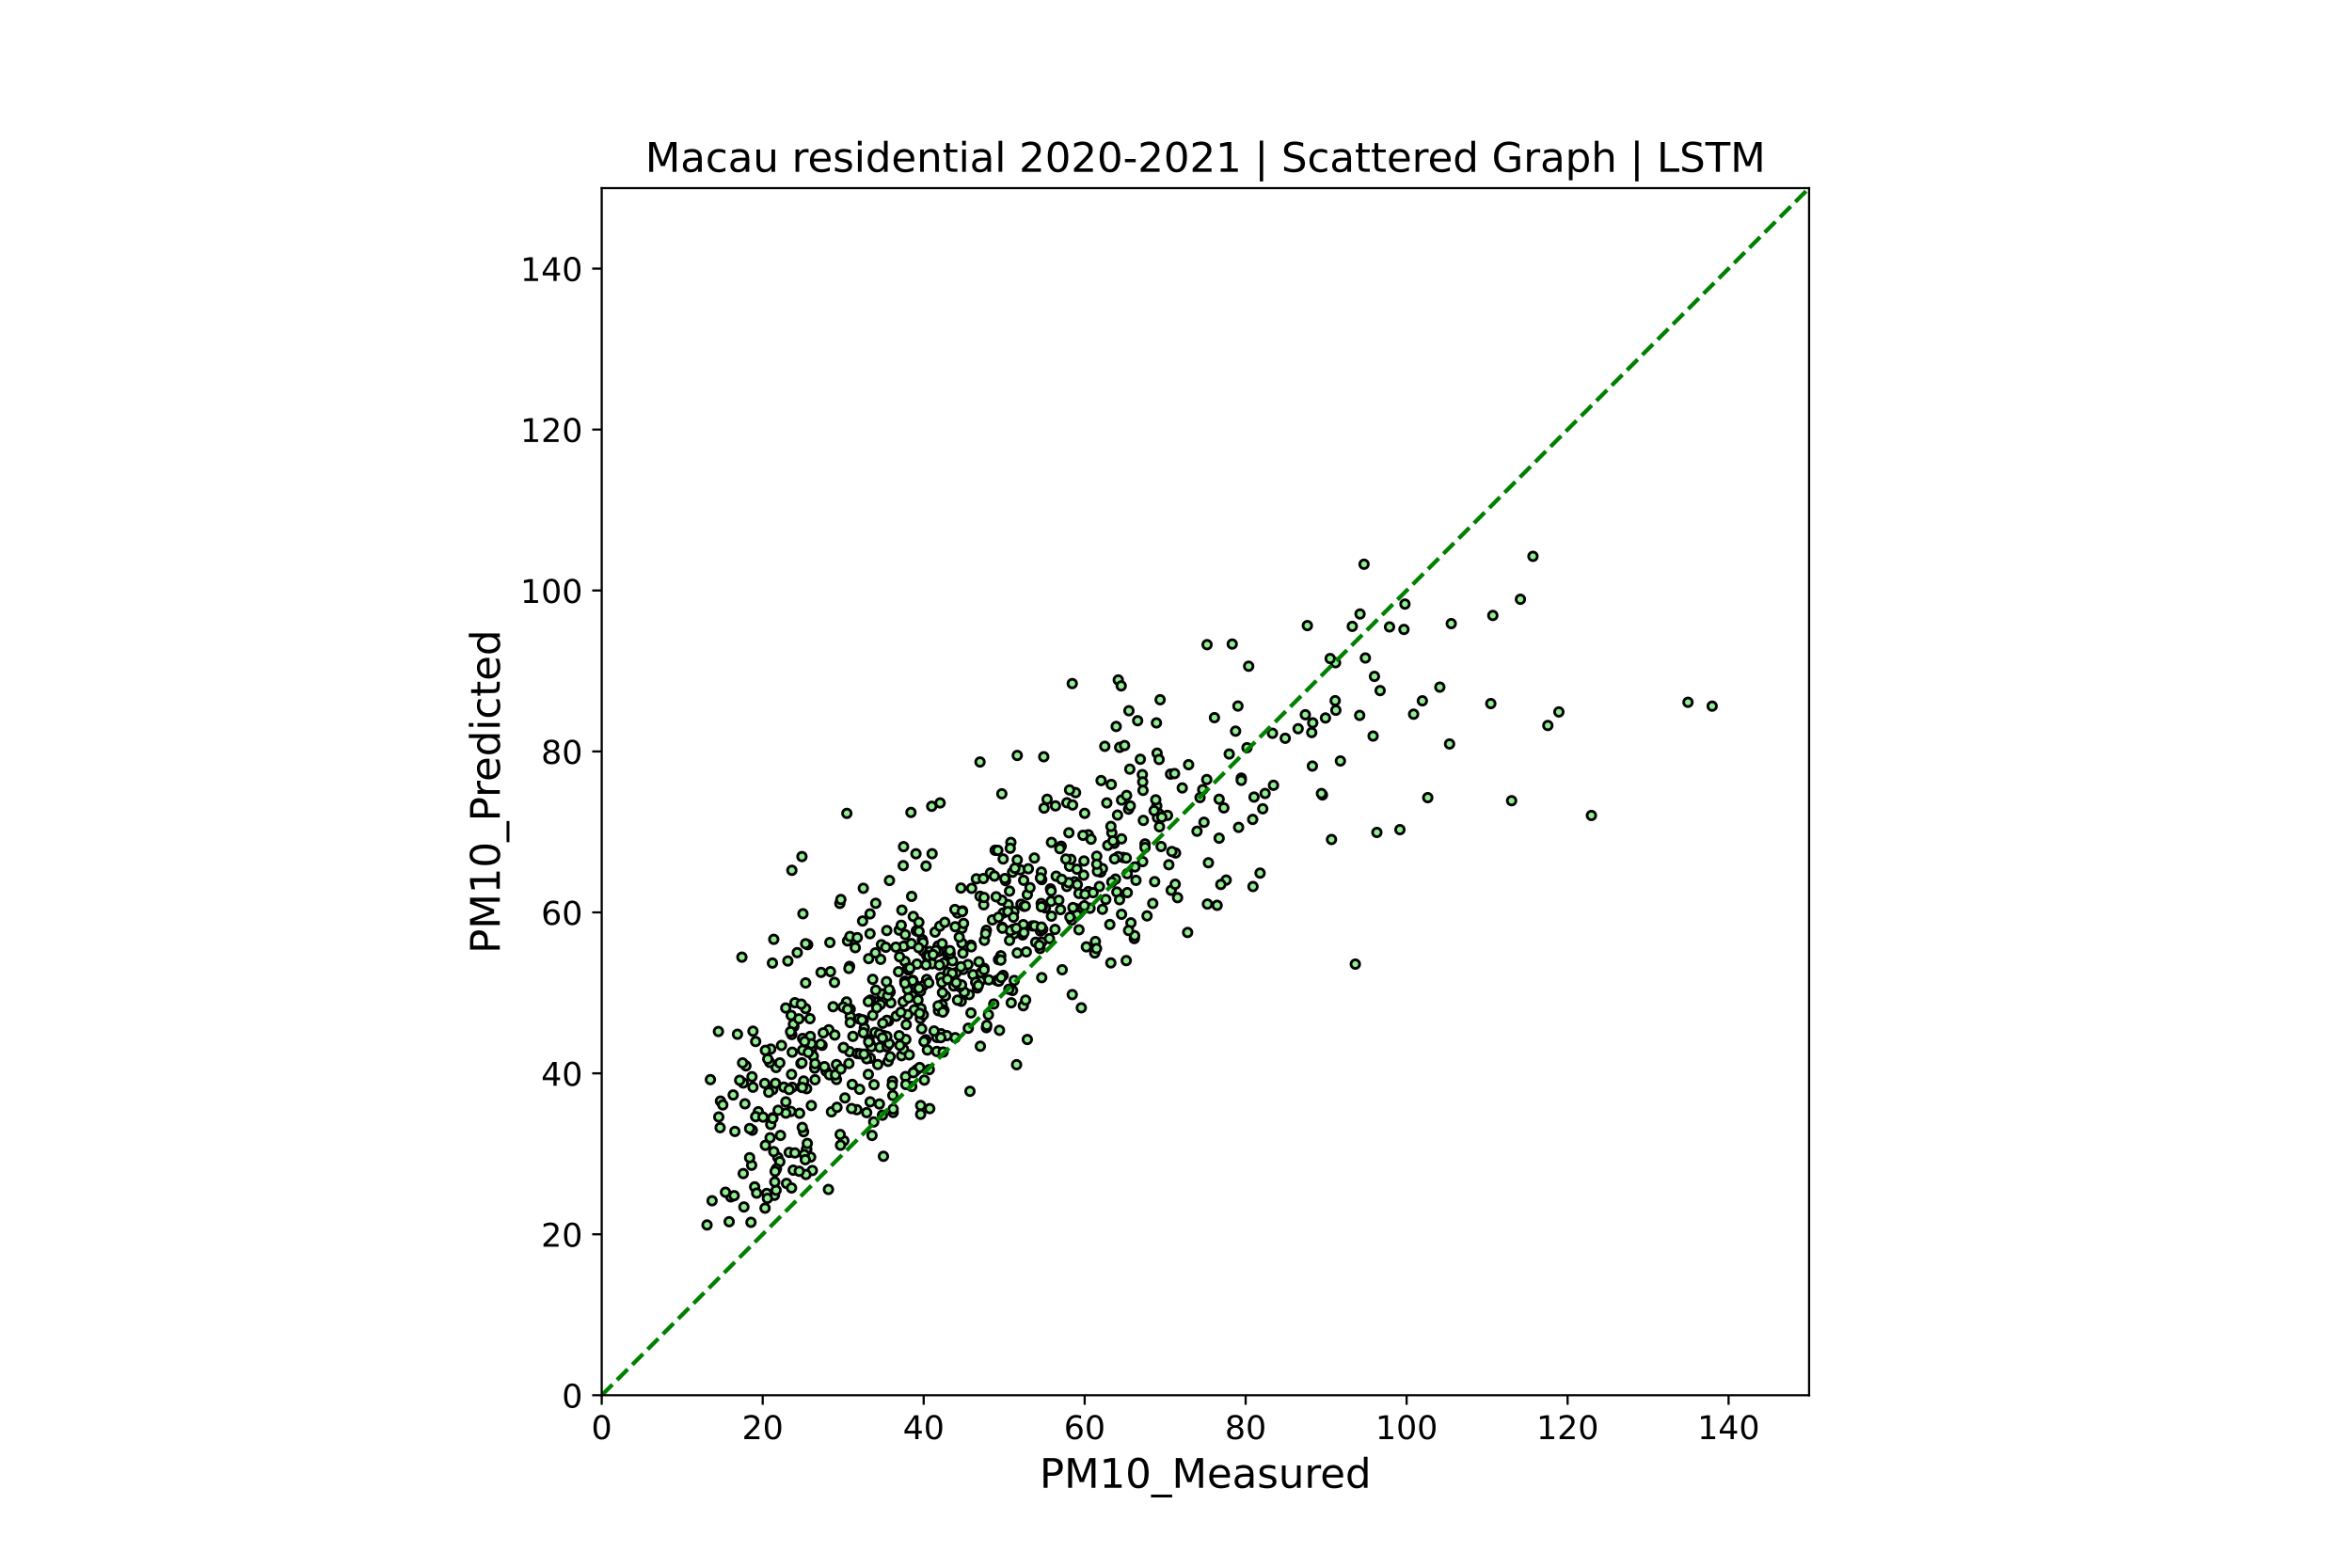 <?xml version="1.0" encoding="utf-8" standalone="no"?>
<!DOCTYPE svg PUBLIC "-//W3C//DTD SVG 1.1//EN"
  "http://www.w3.org/Graphics/SVG/1.1/DTD/svg11.dtd">
<!-- Created with matplotlib (https://matplotlib.org/) -->
<svg height="576pt" version="1.1" viewBox="0 0 864 576" width="864pt" xmlns="http://www.w3.org/2000/svg" xmlns:xlink="http://www.w3.org/1999/xlink">
 <defs>
  <style type="text/css">*{stroke-linecap:butt;stroke-linejoin:round;}</style>
 </defs>
 <g id="figure_1">
  <g id="patch_1">
   <path d="M 0 576 
L 864 576 
L 864 0 
L 0 0 
z
" style="fill:#ffffff;"/>
  </g>
  <g id="axes_1">
   <g id="patch_2">
    <path d="M 221.04 512.64 
L 664.56 512.64 
L 664.56 69.12 
L 221.04 69.12 
z
" style="fill:#ffffff;"/>
   </g>
   <g id="PathCollection_1">
    <defs>
     <path d="M 0 1.581 
C 0.419 1.581 0.822 1.415 1.118 1.118 
C 1.415 0.822 1.581 0.419 1.581 0 
C 1.581 -0.419 1.415 -0.822 1.118 -1.118 
C 0.822 -1.415 0.419 -1.581 0 -1.581 
C -0.419 -1.581 -0.822 -1.415 -1.118 -1.118 
C -1.415 -0.822 -1.581 -0.419 -1.581 0 
C -1.581 0.419 -1.415 0.822 -1.118 1.118 
C -0.822 1.415 -0.419 1.581 0 1.581 
z
" id="m3a9a532f53" style="stroke:#000000;"/>
    </defs>
    <g clip-path="url(#pdb3dc454b2)">
     <use style="fill:#90ee90;stroke:#000000;" x="414.094" xlink:href="#m3a9a532f53" y="321.025"/>
     <use style="fill:#90ee90;stroke:#000000;" x="352.987" xlink:href="#m3a9a532f53" y="326.285"/>
     <use style="fill:#90ee90;stroke:#000000;" x="356.683" xlink:href="#m3a9a532f53" y="347.279"/>
     <use style="fill:#90ee90;stroke:#000000;" x="394.998" xlink:href="#m3a9a532f53" y="333.829"/>
     <use style="fill:#90ee90;stroke:#000000;" x="414.587" xlink:href="#m3a9a532f53" y="297.3"/>
     <use style="fill:#90ee90;stroke:#000000;" x="391.918" xlink:href="#m3a9a532f53" y="294.948"/>
     <use style="fill:#90ee90;stroke:#000000;" x="392.904" xlink:href="#m3a9a532f53" y="318.29"/>
     <use style="fill:#90ee90;stroke:#000000;" x="431.835" xlink:href="#m3a9a532f53" y="313.404"/>
     <use style="fill:#90ee90;stroke:#000000;" x="398.202" xlink:href="#m3a9a532f53" y="316.336"/>
     <use style="fill:#90ee90;stroke:#000000;" x="414.71" xlink:href="#m3a9a532f53" y="261.138"/>
     <use style="fill:#90ee90;stroke:#000000;" x="383.541" xlink:href="#m3a9a532f53" y="296.91"/>
     <use style="fill:#90ee90;stroke:#000000;" x="411.304" xlink:href="#m3a9a532f53" y="274.596"/>
     <use style="fill:#90ee90;stroke:#000000;" x="412" xlink:href="#m3a9a532f53" y="308.215"/>
     <use style="fill:#90ee90;stroke:#000000;" x="368.51" xlink:href="#m3a9a532f53" y="315.605"/>
     <use style="fill:#90ee90;stroke:#000000;" x="371.344" xlink:href="#m3a9a532f53" y="309.517"/>
     <use style="fill:#90ee90;stroke:#000000;" x="410.522" xlink:href="#m3a9a532f53" y="299.48"/>
     <use style="fill:#90ee90;stroke:#000000;" x="365.554" xlink:href="#m3a9a532f53" y="312.402"/>
     <use style="fill:#90ee90;stroke:#000000;" x="404.362" xlink:href="#m3a9a532f53" y="320.426"/>
     <use style="fill:#90ee90;stroke:#000000;" x="389.824" xlink:href="#m3a9a532f53" y="310.925"/>
     <use style="fill:#90ee90;stroke:#000000;" x="368.51" xlink:href="#m3a9a532f53" y="335.465"/>
     <use style="fill:#90ee90;stroke:#000000;" x="335.493" xlink:href="#m3a9a532f53" y="336.731"/>
     <use style="fill:#90ee90;stroke:#000000;" x="326.992" xlink:href="#m3a9a532f53" y="364.471"/>
     <use style="fill:#90ee90;stroke:#000000;" x="290.648" xlink:href="#m3a9a532f53" y="373.081"/>
     <use style="fill:#90ee90;stroke:#000000;" x="284.242" xlink:href="#m3a9a532f53" y="345.129"/>
     <use style="fill:#90ee90;stroke:#000000;" x="294.59" xlink:href="#m3a9a532f53" y="314.729"/>
     <use style="fill:#90ee90;stroke:#000000;" x="331.92" xlink:href="#m3a9a532f53" y="311.081"/>
     <use style="fill:#90ee90;stroke:#000000;" x="342.269" xlink:href="#m3a9a532f53" y="296.249"/>
     <use style="fill:#90ee90;stroke:#000000;" x="345.349" xlink:href="#m3a9a532f53" y="295.011"/>
     <use style="fill:#90ee90;stroke:#000000;" x="363.829" xlink:href="#m3a9a532f53" y="320.738"/>
     <use style="fill:#90ee90;stroke:#000000;" x="373.685" xlink:href="#m3a9a532f53" y="315.967"/>
     <use style="fill:#90ee90;stroke:#000000;" x="368.141" xlink:href="#m3a9a532f53" y="340.696"/>
     <use style="fill:#90ee90;stroke:#000000;" x="308.512" xlink:href="#m3a9a532f53" y="331.927"/>
     <use style="fill:#90ee90;stroke:#000000;" x="316.867" xlink:href="#m3a9a532f53" y="338.4"/>
     <use style="fill:#90ee90;stroke:#000000;" x="346.704" xlink:href="#m3a9a532f53" y="353.821"/>
     <use style="fill:#90ee90;stroke:#000000;" x="362.35" xlink:href="#m3a9a532f53" y="341.815"/>
     <use style="fill:#90ee90;stroke:#000000;" x="283.749" xlink:href="#m3a9a532f53" y="353.852"/>
     <use style="fill:#90ee90;stroke:#000000;" x="306.048" xlink:href="#m3a9a532f53" y="369.889"/>
     <use style="fill:#90ee90;stroke:#000000;" x="332.536" xlink:href="#m3a9a532f53" y="347.566"/>
     <use style="fill:#90ee90;stroke:#000000;" x="353.357" xlink:href="#m3a9a532f53" y="346.538"/>
     <use style="fill:#90ee90;stroke:#000000;" x="375.656" xlink:href="#m3a9a532f53" y="343.503"/>
     <use style="fill:#90ee90;stroke:#000000;" x="311.346" xlink:href="#m3a9a532f53" y="345.714"/>
     <use style="fill:#90ee90;stroke:#000000;" x="312.085" xlink:href="#m3a9a532f53" y="355.078"/>
     <use style="fill:#90ee90;stroke:#000000;" x="331.92" xlink:href="#m3a9a532f53" y="347.699"/>
     <use style="fill:#90ee90;stroke:#000000;" x="272.538" xlink:href="#m3a9a532f53" y="351.682"/>
     <use style="fill:#90ee90;stroke:#000000;" x="308.882" xlink:href="#m3a9a532f53" y="330.498"/>
     <use style="fill:#90ee90;stroke:#000000;" x="311.088" xlink:href="#m3a9a532f53" y="298.85"/>
     <use style="fill:#90ee90;stroke:#000000;" x="338.819" xlink:href="#m3a9a532f53" y="345.259"/>
     <use style="fill:#90ee90;stroke:#000000;" x="340.667" xlink:href="#m3a9a532f53" y="385.792"/>
     <use style="fill:#90ee90;stroke:#000000;" x="336.725" xlink:href="#m3a9a532f53" y="393.078"/>
     <use style="fill:#90ee90;stroke:#000000;" x="382.186" xlink:href="#m3a9a532f53" y="342.068"/>
     <use style="fill:#90ee90;stroke:#000000;" x="377.011" xlink:href="#m3a9a532f53" y="349.752"/>
     <use style="fill:#90ee90;stroke:#000000;" x="402.883" xlink:href="#m3a9a532f53" y="314.588"/>
     <use style="fill:#90ee90;stroke:#000000;" x="384.65" xlink:href="#m3a9a532f53" y="293.668"/>
     <use style="fill:#90ee90;stroke:#000000;" x="342.403" xlink:href="#m3a9a532f53" y="313.674"/>
     <use style="fill:#90ee90;stroke:#000000;" x="325.76" xlink:href="#m3a9a532f53" y="341.893"/>
     <use style="fill:#90ee90;stroke:#000000;" x="346.088" xlink:href="#m3a9a532f53" y="369.111"/>
     <use style="fill:#90ee90;stroke:#000000;" x="338.326" xlink:href="#m3a9a532f53" y="370.564"/>
     <use style="fill:#90ee90;stroke:#000000;" x="348.306" xlink:href="#m3a9a532f53" y="357.232"/>
     <use style="fill:#90ee90;stroke:#000000;" x="339.189" xlink:href="#m3a9a532f53" y="349.521"/>
     <use style="fill:#90ee90;stroke:#000000;" x="348.059" xlink:href="#m3a9a532f53" y="350.479"/>
     <use style="fill:#90ee90;stroke:#000000;" x="304.859" xlink:href="#m3a9a532f53" y="346.297"/>
     <use style="fill:#90ee90;stroke:#000000;" x="296.685" xlink:href="#m3a9a532f53" y="347.09"/>
     <use style="fill:#90ee90;stroke:#000000;" x="344.61" xlink:href="#m3a9a532f53" y="347.559"/>
     <use style="fill:#90ee90;stroke:#000000;" x="407.688" xlink:href="#m3a9a532f53" y="339.679"/>
     <use style="fill:#90ee90;stroke:#000000;" x="341.53" xlink:href="#m3a9a532f53" y="349.598"/>
     <use style="fill:#90ee90;stroke:#000000;" x="334.754" xlink:href="#m3a9a532f53" y="346.681"/>
     <use style="fill:#90ee90;stroke:#000000;" x="330.318" xlink:href="#m3a9a532f53" y="341.746"/>
     <use style="fill:#90ee90;stroke:#000000;" x="353.603" xlink:href="#m3a9a532f53" y="334.677"/>
     <use style="fill:#90ee90;stroke:#000000;" x="436.27" xlink:href="#m3a9a532f53" y="342.611"/>
     <use style="fill:#90ee90;stroke:#000000;" x="447.112" xlink:href="#m3a9a532f53" y="332.633"/>
     <use style="fill:#90ee90;stroke:#000000;" x="334.877" xlink:href="#m3a9a532f53" y="329.349"/>
     <use style="fill:#90ee90;stroke:#000000;" x="412" xlink:href="#m3a9a532f53" y="293.962"/>
     <use style="fill:#90ee90;stroke:#000000;" x="424.936" xlink:href="#m3a9a532f53" y="296.114"/>
     <use style="fill:#90ee90;stroke:#000000;" x="424.159" xlink:href="#m3a9a532f53" y="323.926"/>
     <use style="fill:#90ee90;stroke:#000000;" x="396.354" xlink:href="#m3a9a532f53" y="328.275"/>
     <use style="fill:#90ee90;stroke:#000000;" x="343.501" xlink:href="#m3a9a532f53" y="342.466"/>
     <use style="fill:#90ee90;stroke:#000000;" x="402.144" xlink:href="#m3a9a532f53" y="350.143"/>
     <use style="fill:#90ee90;stroke:#000000;" x="408.058" xlink:href="#m3a9a532f53" y="353.79"/>
     <use style="fill:#90ee90;stroke:#000000;" x="370.358" xlink:href="#m3a9a532f53" y="332.368"/>
     <use style="fill:#90ee90;stroke:#000000;" x="353.357" xlink:href="#m3a9a532f53" y="341.095"/>
     <use style="fill:#90ee90;stroke:#000000;" x="369.394" xlink:href="#m3a9a532f53" y="323.571"/>
     <use style="fill:#90ee90;stroke:#000000;" x="361.611" xlink:href="#m3a9a532f53" y="345.501"/>
     <use style="fill:#90ee90;stroke:#000000;" x="359.024" xlink:href="#m3a9a532f53" y="362.99"/>
     <use style="fill:#90ee90;stroke:#000000;" x="339.189" xlink:href="#m3a9a532f53" y="362.134"/>
     <use style="fill:#90ee90;stroke:#000000;" x="345.595" xlink:href="#m3a9a532f53" y="359.106"/>
     <use style="fill:#90ee90;stroke:#000000;" x="340.421" xlink:href="#m3a9a532f53" y="351.151"/>
     <use style="fill:#90ee90;stroke:#000000;" x="329.086" xlink:href="#m3a9a532f53" y="347.997"/>
     <use style="fill:#90ee90;stroke:#000000;" x="340.421" xlink:href="#m3a9a532f53" y="359.871"/>
     <use style="fill:#90ee90;stroke:#000000;" x="375.902" xlink:href="#m3a9a532f53" y="369.534"/>
     <use style="fill:#90ee90;stroke:#000000;" x="402.39" xlink:href="#m3a9a532f53" y="345.934"/>
     <use style="fill:#90ee90;stroke:#000000;" x="332.536" xlink:href="#m3a9a532f53" y="343.402"/>
     <use style="fill:#90ee90;stroke:#000000;" x="319.6" xlink:href="#m3a9a532f53" y="335.782"/>
     <use style="fill:#90ee90;stroke:#000000;" x="295.946" xlink:href="#m3a9a532f53" y="346.745"/>
     <use style="fill:#90ee90;stroke:#000000;" x="301.613" xlink:href="#m3a9a532f53" y="357.278"/>
     <use style="fill:#90ee90;stroke:#000000;" x="345.997" xlink:href="#m3a9a532f53" y="360.971"/>
     <use style="fill:#90ee90;stroke:#000000;" x="396.354" xlink:href="#m3a9a532f53" y="335.514"/>
     <use style="fill:#90ee90;stroke:#000000;" x="360.01" xlink:href="#m3a9a532f53" y="329.297"/>
     <use style="fill:#90ee90;stroke:#000000;" x="371.467" xlink:href="#m3a9a532f53" y="342.364"/>
     <use style="fill:#90ee90;stroke:#000000;" x="423.458" xlink:href="#m3a9a532f53" y="331.941"/>
     <use style="fill:#90ee90;stroke:#000000;" x="334.63" xlink:href="#m3a9a532f53" y="298.497"/>
     <use style="fill:#90ee90;stroke:#000000;" x="360.01" xlink:href="#m3a9a532f53" y="279.974"/>
     <use style="fill:#90ee90;stroke:#000000;" x="404.978" xlink:href="#m3a9a532f53" y="319.134"/>
     <use style="fill:#90ee90;stroke:#000000;" x="454.997" xlink:href="#m3a9a532f53" y="303.993"/>
     <use style="fill:#90ee90;stroke:#000000;" x="375.902" xlink:href="#m3a9a532f53" y="339.736"/>
     <use style="fill:#90ee90;stroke:#000000;" x="347.32" xlink:href="#m3a9a532f53" y="365.918"/>
     <use style="fill:#90ee90;stroke:#000000;" x="376.765" xlink:href="#m3a9a532f53" y="367.467"/>
     <use style="fill:#90ee90;stroke:#000000;" x="365.061" xlink:href="#m3a9a532f53" y="368.887"/>
     <use style="fill:#90ee90;stroke:#000000;" x="353.839" xlink:href="#m3a9a532f53" y="356.205"/>
     <use style="fill:#90ee90;stroke:#000000;" x="323.789" xlink:href="#m3a9a532f53" y="347.098"/>
     <use style="fill:#90ee90;stroke:#000000;" x="306.541" xlink:href="#m3a9a532f53" y="360.951"/>
     <use style="fill:#90ee90;stroke:#000000;" x="323.912" xlink:href="#m3a9a532f53" y="365.212"/>
     <use style="fill:#90ee90;stroke:#000000;" x="352.371" xlink:href="#m3a9a532f53" y="344.337"/>
     <use style="fill:#90ee90;stroke:#000000;" x="403.13" xlink:href="#m3a9a532f53" y="320.151"/>
     <use style="fill:#90ee90;stroke:#000000;" x="532.49" xlink:href="#m3a9a532f53" y="273.35"/>
     <use style="fill:#90ee90;stroke:#000000;" x="490.725" xlink:href="#m3a9a532f53" y="260.953"/>
     <use style="fill:#90ee90;stroke:#000000;" x="406.579" xlink:href="#m3a9a532f53" y="295.012"/>
     <use style="fill:#90ee90;stroke:#000000;" x="393.397" xlink:href="#m3a9a532f53" y="315.765"/>
     <use style="fill:#90ee90;stroke:#000000;" x="380.461" xlink:href="#m3a9a532f53" y="346.2"/>
     <use style="fill:#90ee90;stroke:#000000;" x="332.756" xlink:href="#m3a9a532f53" y="381.919"/>
     <use style="fill:#90ee90;stroke:#000000;" x="363.09" xlink:href="#m3a9a532f53" y="372.852"/>
     <use style="fill:#90ee90;stroke:#000000;" x="351.262" xlink:href="#m3a9a532f53" y="357.347"/>
     <use style="fill:#90ee90;stroke:#000000;" x="332.659" xlink:href="#m3a9a532f53" y="395.553"/>
     <use style="fill:#90ee90;stroke:#000000;" x="334.941" xlink:href="#m3a9a532f53" y="399.203"/>
     <use style="fill:#90ee90;stroke:#000000;" x="331.181" xlink:href="#m3a9a532f53" y="387.887"/>
     <use style="fill:#90ee90;stroke:#000000;" x="319.723" xlink:href="#m3a9a532f53" y="383.787"/>
     <use style="fill:#90ee90;stroke:#000000;" x="325.514" xlink:href="#m3a9a532f53" y="384.572"/>
     <use style="fill:#90ee90;stroke:#000000;" x="338.08" xlink:href="#m3a9a532f53" y="374.193"/>
     <use style="fill:#90ee90;stroke:#000000;" x="317.506" xlink:href="#m3a9a532f53" y="377.723"/>
     <use style="fill:#90ee90;stroke:#000000;" x="331.797" xlink:href="#m3a9a532f53" y="368.037"/>
     <use style="fill:#90ee90;stroke:#000000;" x="368.51" xlink:href="#m3a9a532f53" y="358.392"/>
     <use style="fill:#90ee90;stroke:#000000;" x="414.094" xlink:href="#m3a9a532f53" y="327.973"/>
     <use style="fill:#90ee90;stroke:#000000;" x="375.04" xlink:href="#m3a9a532f53" y="332.23"/>
     <use style="fill:#90ee90;stroke:#000000;" x="331.058" xlink:href="#m3a9a532f53" y="339.961"/>
     <use style="fill:#90ee90;stroke:#000000;" x="301.982" xlink:href="#m3a9a532f53" y="384.074"/>
     <use style="fill:#90ee90;stroke:#000000;" x="313.317" xlink:href="#m3a9a532f53" y="380.782"/>
     <use style="fill:#90ee90;stroke:#000000;" x="320.586" xlink:href="#m3a9a532f53" y="373.041"/>
     <use style="fill:#90ee90;stroke:#000000;" x="321.448" xlink:href="#m3a9a532f53" y="368.118"/>
     <use style="fill:#90ee90;stroke:#000000;" x="312.315" xlink:href="#m3a9a532f53" y="370.774"/>
     <use style="fill:#90ee90;stroke:#000000;" x="356.024" xlink:href="#m3a9a532f53" y="365.431"/>
     <use style="fill:#90ee90;stroke:#000000;" x="349.907" xlink:href="#m3a9a532f53" y="353.024"/>
     <use style="fill:#90ee90;stroke:#000000;" x="289.416" xlink:href="#m3a9a532f53" y="353.09"/>
     <use style="fill:#90ee90;stroke:#000000;" x="295.946" xlink:href="#m3a9a532f53" y="361.15"/>
     <use style="fill:#90ee90;stroke:#000000;" x="291.634" xlink:href="#m3a9a532f53" y="377.145"/>
     <use style="fill:#90ee90;stroke:#000000;" x="340.083" xlink:href="#m3a9a532f53" y="382.019"/>
     <use style="fill:#90ee90;stroke:#000000;" x="371.96" xlink:href="#m3a9a532f53" y="363.915"/>
     <use style="fill:#90ee90;stroke:#000000;" x="383.048" xlink:href="#m3a9a532f53" y="341.461"/>
     <use style="fill:#90ee90;stroke:#000000;" x="330.072" xlink:href="#m3a9a532f53" y="357.026"/>
     <use style="fill:#90ee90;stroke:#000000;" x="292.003" xlink:href="#m3a9a532f53" y="368.421"/>
     <use style="fill:#90ee90;stroke:#000000;" x="312.085" xlink:href="#m3a9a532f53" y="386.386"/>
     <use style="fill:#90ee90;stroke:#000000;" x="326.376" xlink:href="#m3a9a532f53" y="375.162"/>
     <use style="fill:#90ee90;stroke:#000000;" x="310.515" xlink:href="#m3a9a532f53" y="370.112"/>
     <use style="fill:#90ee90;stroke:#000000;" x="327.238" xlink:href="#m3a9a532f53" y="368.441"/>
     <use style="fill:#90ee90;stroke:#000000;" x="326.071" xlink:href="#m3a9a532f53" y="365.889"/>
     <use style="fill:#90ee90;stroke:#000000;" x="335.123" xlink:href="#m3a9a532f53" y="365.913"/>
     <use style="fill:#90ee90;stroke:#000000;" x="296.562" xlink:href="#m3a9a532f53" y="385.311"/>
     <use style="fill:#90ee90;stroke:#000000;" x="323.173" xlink:href="#m3a9a532f53" y="384.797"/>
     <use style="fill:#90ee90;stroke:#000000;" x="329.21" xlink:href="#m3a9a532f53" y="373.364"/>
     <use style="fill:#90ee90;stroke:#000000;" x="354.219" xlink:href="#m3a9a532f53" y="364.518"/>
     <use style="fill:#90ee90;stroke:#000000;" x="326.622" xlink:href="#m3a9a532f53" y="363.593"/>
     <use style="fill:#90ee90;stroke:#000000;" x="323.5" xlink:href="#m3a9a532f53" y="352.483"/>
     <use style="fill:#90ee90;stroke:#000000;" x="291.018" xlink:href="#m3a9a532f53" y="399.514"/>
     <use style="fill:#90ee90;stroke:#000000;" x="298.41" xlink:href="#m3a9a532f53" y="430.065"/>
     <use style="fill:#90ee90;stroke:#000000;" x="291.387" xlink:href="#m3a9a532f53" y="429.94"/>
     <use style="fill:#90ee90;stroke:#000000;" x="327.854" xlink:href="#m3a9a532f53" y="397.264"/>
     <use style="fill:#90ee90;stroke:#000000;" x="291.466" xlink:href="#m3a9a532f53" y="376.303"/>
     <use style="fill:#90ee90;stroke:#000000;" x="314.918" xlink:href="#m3a9a532f53" y="387.081"/>
     <use style="fill:#90ee90;stroke:#000000;" x="315.781" xlink:href="#m3a9a532f53" y="400.242"/>
     <use style="fill:#90ee90;stroke:#000000;" x="320.955" xlink:href="#m3a9a532f53" y="412.224"/>
     <use style="fill:#90ee90;stroke:#000000;" x="324.158" xlink:href="#m3a9a532f53" y="409.74"/>
     <use style="fill:#90ee90;stroke:#000000;" x="309.99" xlink:href="#m3a9a532f53" y="419.137"/>
     <use style="fill:#90ee90;stroke:#000000;" x="338.203" xlink:href="#m3a9a532f53" y="406.197"/>
     <use style="fill:#90ee90;stroke:#000000;" x="341.369" xlink:href="#m3a9a532f53" y="392.978"/>
     <use style="fill:#90ee90;stroke:#000000;" x="356.683" xlink:href="#m3a9a532f53" y="372.163"/>
     <use style="fill:#90ee90;stroke:#000000;" x="324.528" xlink:href="#m3a9a532f53" y="380.442"/>
     <use style="fill:#90ee90;stroke:#000000;" x="337.218" xlink:href="#m3a9a532f53" y="367.42"/>
     <use style="fill:#90ee90;stroke:#000000;" x="319.723" xlink:href="#m3a9a532f53" y="367.447"/>
     <use style="fill:#90ee90;stroke:#000000;" x="298.04" xlink:href="#m3a9a532f53" y="386.009"/>
     <use style="fill:#90ee90;stroke:#000000;" x="297.794" xlink:href="#m3a9a532f53" y="425.148"/>
     <use style="fill:#90ee90;stroke:#000000;" x="308.758" xlink:href="#m3a9a532f53" y="420.771"/>
     <use style="fill:#90ee90;stroke:#000000;" x="276.11" xlink:href="#m3a9a532f53" y="428.132"/>
     <use style="fill:#90ee90;stroke:#000000;" x="314.758" xlink:href="#m3a9a532f53" y="407.722"/>
     <use style="fill:#90ee90;stroke:#000000;" x="320.093" xlink:href="#m3a9a532f53" y="384.61"/>
     <use style="fill:#90ee90;stroke:#000000;" x="331.92" xlink:href="#m3a9a532f53" y="385.525"/>
     <use style="fill:#90ee90;stroke:#000000;" x="309.867" xlink:href="#m3a9a532f53" y="384.939"/>
     <use style="fill:#90ee90;stroke:#000000;" x="325.883" xlink:href="#m3a9a532f53" y="384.445"/>
     <use style="fill:#90ee90;stroke:#000000;" x="339.435" xlink:href="#m3a9a532f53" y="382.697"/>
     <use style="fill:#90ee90;stroke:#000000;" x="362.35" xlink:href="#m3a9a532f53" y="377.578"/>
     <use style="fill:#90ee90;stroke:#000000;" x="366.17" xlink:href="#m3a9a532f53" y="360.255"/>
     <use style="fill:#90ee90;stroke:#000000;" x="348.922" xlink:href="#m3a9a532f53" y="360.017"/>
     <use style="fill:#90ee90;stroke:#000000;" x="353.726" xlink:href="#m3a9a532f53" y="350.219"/>
     <use style="fill:#90ee90;stroke:#000000;" x="304.446" xlink:href="#m3a9a532f53" y="378.369"/>
     <use style="fill:#90ee90;stroke:#000000;" x="335.862" xlink:href="#m3a9a532f53" y="393.818"/>
     <use style="fill:#90ee90;stroke:#000000;" x="356.314" xlink:href="#m3a9a532f53" y="400.963"/>
     <use style="fill:#90ee90;stroke:#000000;" x="367.648" xlink:href="#m3a9a532f53" y="351.173"/>
     <use style="fill:#90ee90;stroke:#000000;" x="350.368" xlink:href="#m3a9a532f53" y="362.278"/>
     <use style="fill:#90ee90;stroke:#000000;" x="344.979" xlink:href="#m3a9a532f53" y="380.376"/>
     <use style="fill:#90ee90;stroke:#000000;" x="335.862" xlink:href="#m3a9a532f53" y="371.011"/>
     <use style="fill:#90ee90;stroke:#000000;" x="318.368" xlink:href="#m3a9a532f53" y="408.808"/>
     <use style="fill:#90ee90;stroke:#000000;" x="332.756" xlink:href="#m3a9a532f53" y="398.458"/>
     <use style="fill:#90ee90;stroke:#000000;" x="283.872" xlink:href="#m3a9a532f53" y="410.676"/>
     <use style="fill:#90ee90;stroke:#000000;" x="285.72" xlink:href="#m3a9a532f53" y="425.259"/>
     <use style="fill:#90ee90;stroke:#000000;" x="296.069" xlink:href="#m3a9a532f53" y="431.528"/>
     <use style="fill:#90ee90;stroke:#000000;" x="338.203" xlink:href="#m3a9a532f53" y="409.412"/>
     <use style="fill:#90ee90;stroke:#000000;" x="360.133" xlink:href="#m3a9a532f53" y="384.412"/>
     <use style="fill:#90ee90;stroke:#000000;" x="345.718" xlink:href="#m3a9a532f53" y="379.819"/>
     <use style="fill:#90ee90;stroke:#000000;" x="344.117" xlink:href="#m3a9a532f53" y="381.166"/>
     <use style="fill:#90ee90;stroke:#000000;" x="337.834" xlink:href="#m3a9a532f53" y="392.228"/>
     <use style="fill:#90ee90;stroke:#000000;" x="295.206" xlink:href="#m3a9a532f53" y="415.821"/>
     <use style="fill:#90ee90;stroke:#000000;" x="288.918" xlink:href="#m3a9a532f53" y="434.8"/>
     <use style="fill:#90ee90;stroke:#000000;" x="296.315" xlink:href="#m3a9a532f53" y="422.528"/>
     <use style="fill:#90ee90;stroke:#000000;" x="294.422" xlink:href="#m3a9a532f53" y="399.44"/>
     <use style="fill:#90ee90;stroke:#000000;" x="270.902" xlink:href="#m3a9a532f53" y="380.005"/>
     <use style="fill:#90ee90;stroke:#000000;" x="263.914" xlink:href="#m3a9a532f53" y="378.993"/>
     <use style="fill:#90ee90;stroke:#000000;" x="276.603" xlink:href="#m3a9a532f53" y="378.881"/>
     <use style="fill:#90ee90;stroke:#000000;" x="294.837" xlink:href="#m3a9a532f53" y="381.548"/>
     <use style="fill:#90ee90;stroke:#000000;" x="287.938" xlink:href="#m3a9a532f53" y="399.433"/>
     <use style="fill:#90ee90;stroke:#000000;" x="298.286" xlink:href="#m3a9a532f53" y="384.696"/>
     <use style="fill:#90ee90;stroke:#000000;" x="283.872" xlink:href="#m3a9a532f53" y="400.345"/>
     <use style="fill:#90ee90;stroke:#000000;" x="296.315" xlink:href="#m3a9a532f53" y="422.114"/>
     <use style="fill:#90ee90;stroke:#000000;" x="341.53" xlink:href="#m3a9a532f53" y="407.327"/>
     <use style="fill:#90ee90;stroke:#000000;" x="327.731" xlink:href="#m3a9a532f53" y="398.706"/>
     <use style="fill:#90ee90;stroke:#000000;" x="290.846" xlink:href="#m3a9a532f53" y="380.097"/>
     <use style="fill:#90ee90;stroke:#000000;" x="291.018" xlink:href="#m3a9a532f53" y="386.593"/>
     <use style="fill:#90ee90;stroke:#000000;" x="302.416" xlink:href="#m3a9a532f53" y="379.486"/>
     <use style="fill:#90ee90;stroke:#000000;" x="338.573" xlink:href="#m3a9a532f53" y="377.998"/>
     <use style="fill:#90ee90;stroke:#000000;" x="283.133" xlink:href="#m3a9a532f53" y="413.154"/>
     <use style="fill:#90ee90;stroke:#000000;" x="295.453" xlink:href="#m3a9a532f53" y="424.237"/>
     <use style="fill:#90ee90;stroke:#000000;" x="319.723" xlink:href="#m3a9a532f53" y="388.801"/>
     <use style="fill:#90ee90;stroke:#000000;" x="290.402" xlink:href="#m3a9a532f53" y="379.065"/>
     <use style="fill:#90ee90;stroke:#000000;" x="299.272" xlink:href="#m3a9a532f53" y="392.453"/>
     <use style="fill:#90ee90;stroke:#000000;" x="355.574" xlink:href="#m3a9a532f53" y="354.394"/>
     <use style="fill:#90ee90;stroke:#000000;" x="366.909" xlink:href="#m3a9a532f53" y="360.504"/>
     <use style="fill:#90ee90;stroke:#000000;" x="327.978" xlink:href="#m3a9a532f53" y="402.502"/>
     <use style="fill:#90ee90;stroke:#000000;" x="377.381" xlink:href="#m3a9a532f53" y="381.935"/>
     <use style="fill:#90ee90;stroke:#000000;" x="339.171" xlink:href="#m3a9a532f53" y="372.86"/>
     <use style="fill:#90ee90;stroke:#000000;" x="371.467" xlink:href="#m3a9a532f53" y="368.445"/>
     <use style="fill:#90ee90;stroke:#000000;" x="350.882" xlink:href="#m3a9a532f53" y="381.262"/>
     <use style="fill:#90ee90;stroke:#000000;" x="397.216" xlink:href="#m3a9a532f53" y="370.29"/>
     <use style="fill:#90ee90;stroke:#000000;" x="382.678" xlink:href="#m3a9a532f53" y="346.156"/>
     <use style="fill:#90ee90;stroke:#000000;" x="372.453" xlink:href="#m3a9a532f53" y="343.103"/>
     <use style="fill:#90ee90;stroke:#000000;" x="346.211" xlink:href="#m3a9a532f53" y="364.699"/>
     <use style="fill:#90ee90;stroke:#000000;" x="497.87" xlink:href="#m3a9a532f53" y="354.24"/>
     <use style="fill:#90ee90;stroke:#000000;" x="402.883" xlink:href="#m3a9a532f53" y="317.524"/>
     <use style="fill:#90ee90;stroke:#000000;" x="314.179" xlink:href="#m3a9a532f53" y="348.192"/>
     <use style="fill:#90ee90;stroke:#000000;" x="315.534" xlink:href="#m3a9a532f53" y="374.326"/>
     <use style="fill:#90ee90;stroke:#000000;" x="290.771" xlink:href="#m3a9a532f53" y="394.739"/>
     <use style="fill:#90ee90;stroke:#000000;" x="276.603" xlink:href="#m3a9a532f53" y="399.468"/>
     <use style="fill:#90ee90;stroke:#000000;" x="339.558" xlink:href="#m3a9a532f53" y="396.846"/>
     <use style="fill:#90ee90;stroke:#000000;" x="402.796" xlink:href="#m3a9a532f53" y="348.514"/>
     <use style="fill:#90ee90;stroke:#000000;" x="386.251" xlink:href="#m3a9a532f53" y="336.603"/>
     <use style="fill:#90ee90;stroke:#000000;" x="319.107" xlink:href="#m3a9a532f53" y="352.223"/>
     <use style="fill:#90ee90;stroke:#000000;" x="310.976" xlink:href="#m3a9a532f53" y="368.129"/>
     <use style="fill:#90ee90;stroke:#000000;" x="303.461" xlink:href="#m3a9a532f53" y="393.546"/>
     <use style="fill:#90ee90;stroke:#000000;" x="288.677" xlink:href="#m3a9a532f53" y="404.843"/>
     <use style="fill:#90ee90;stroke:#000000;" x="290.525" xlink:href="#m3a9a532f53" y="408.367"/>
     <use style="fill:#90ee90;stroke:#000000;" x="296.315" xlink:href="#m3a9a532f53" y="400.006"/>
     <use style="fill:#90ee90;stroke:#000000;" x="285.104" xlink:href="#m3a9a532f53" y="392.226"/>
     <use style="fill:#90ee90;stroke:#000000;" x="298.779" xlink:href="#m3a9a532f53" y="388.059"/>
     <use style="fill:#90ee90;stroke:#000000;" x="277.589" xlink:href="#m3a9a532f53" y="382.672"/>
     <use style="fill:#90ee90;stroke:#000000;" x="278.574" xlink:href="#m3a9a532f53" y="408.472"/>
     <use style="fill:#90ee90;stroke:#000000;" x="323.05" xlink:href="#m3a9a532f53" y="405.635"/>
     <use style="fill:#90ee90;stroke:#000000;" x="321.443" xlink:href="#m3a9a532f53" y="379.327"/>
     <use style="fill:#90ee90;stroke:#000000;" x="344.117" xlink:href="#m3a9a532f53" y="386.324"/>
     <use style="fill:#90ee90;stroke:#000000;" x="367.771" xlink:href="#m3a9a532f53" y="359.154"/>
     <use style="fill:#90ee90;stroke:#000000;" x="352.494" xlink:href="#m3a9a532f53" y="362.523"/>
     <use style="fill:#90ee90;stroke:#000000;" x="341.16" xlink:href="#m3a9a532f53" y="351.253"/>
     <use style="fill:#90ee90;stroke:#000000;" x="333.768" xlink:href="#m3a9a532f53" y="356.434"/>
     <use style="fill:#90ee90;stroke:#000000;" x="295.946" xlink:href="#m3a9a532f53" y="370.588"/>
     <use style="fill:#90ee90;stroke:#000000;" x="294.344" xlink:href="#m3a9a532f53" y="368.942"/>
     <use style="fill:#90ee90;stroke:#000000;" x="325.76" xlink:href="#m3a9a532f53" y="374.898"/>
     <use style="fill:#90ee90;stroke:#000000;" x="353.234" xlink:href="#m3a9a532f53" y="361.877"/>
     <use style="fill:#90ee90;stroke:#000000;" x="344.733" xlink:href="#m3a9a532f53" y="349.621"/>
     <use style="fill:#90ee90;stroke:#000000;" x="373.685" xlink:href="#m3a9a532f53" y="350.138"/>
     <use style="fill:#90ee90;stroke:#000000;" x="363.213" xlink:href="#m3a9a532f53" y="360.011"/>
     <use style="fill:#90ee90;stroke:#000000;" x="382.678" xlink:href="#m3a9a532f53" y="359.199"/>
     <use style="fill:#90ee90;stroke:#000000;" x="362.067" xlink:href="#m3a9a532f53" y="343.043"/>
     <use style="fill:#90ee90;stroke:#000000;" x="376.149" xlink:href="#m3a9a532f53" y="342.669"/>
     <use style="fill:#90ee90;stroke:#000000;" x="419.762" xlink:href="#m3a9a532f53" y="316.566"/>
     <use style="fill:#90ee90;stroke:#000000;" x="451.547" xlink:href="#m3a9a532f53" y="277.042"/>
     <use style="fill:#90ee90;stroke:#000000;" x="429.987" xlink:href="#m3a9a532f53" y="284.424"/>
     <use style="fill:#90ee90;stroke:#000000;" x="425.922" xlink:href="#m3a9a532f53" y="303.768"/>
     <use style="fill:#90ee90;stroke:#000000;" x="312.208" xlink:href="#m3a9a532f53" y="344.079"/>
     <use style="fill:#90ee90;stroke:#000000;" x="353.11" xlink:href="#m3a9a532f53" y="367.887"/>
     <use style="fill:#90ee90;stroke:#000000;" x="357.422" xlink:href="#m3a9a532f53" y="358.103"/>
     <use style="fill:#90ee90;stroke:#000000;" x="395.614" xlink:href="#m3a9a532f53" y="336.161"/>
     <use style="fill:#90ee90;stroke:#000000;" x="396.354" xlink:href="#m3a9a532f53" y="341.617"/>
     <use style="fill:#90ee90;stroke:#000000;" x="389.578" xlink:href="#m3a9a532f53" y="334.22"/>
     <use style="fill:#90ee90;stroke:#000000;" x="384.034" xlink:href="#m3a9a532f53" y="333.606"/>
     <use style="fill:#90ee90;stroke:#000000;" x="393.691" xlink:href="#m3a9a532f53" y="338.067"/>
     <use style="fill:#90ee90;stroke:#000000;" x="399.803" xlink:href="#m3a9a532f53" y="327.586"/>
     <use style="fill:#90ee90;stroke:#000000;" x="412.616" xlink:href="#m3a9a532f53" y="315.058"/>
     <use style="fill:#90ee90;stroke:#000000;" x="463.867" xlink:href="#m3a9a532f53" y="297.161"/>
     <use style="fill:#90ee90;stroke:#000000;" x="485.797" xlink:href="#m3a9a532f53" y="292.074"/>
     <use style="fill:#90ee90;stroke:#000000;" x="460.171" xlink:href="#m3a9a532f53" y="301.066"/>
     <use style="fill:#90ee90;stroke:#000000;" x="413.725" xlink:href="#m3a9a532f53" y="315.268"/>
     <use style="fill:#90ee90;stroke:#000000;" x="399.803" xlink:href="#m3a9a532f53" y="306.714"/>
     <use style="fill:#90ee90;stroke:#000000;" x="376.149" xlink:href="#m3a9a532f53" y="332.984"/>
     <use style="fill:#90ee90;stroke:#000000;" x="382.062" xlink:href="#m3a9a532f53" y="348.493"/>
     <use style="fill:#90ee90;stroke:#000000;" x="416.682" xlink:href="#m3a9a532f53" y="344.844"/>
     <use style="fill:#90ee90;stroke:#000000;" x="409.782" xlink:href="#m3a9a532f53" y="322.997"/>
     <use style="fill:#90ee90;stroke:#000000;" x="410.768" xlink:href="#m3a9a532f53" y="314.751"/>
     <use style="fill:#90ee90;stroke:#000000;" x="486.906" xlink:href="#m3a9a532f53" y="263.797"/>
     <use style="fill:#90ee90;stroke:#000000;" x="404.485" xlink:href="#m3a9a532f53" y="286.796"/>
     <use style="fill:#90ee90;stroke:#000000;" x="447.851" xlink:href="#m3a9a532f53" y="293.661"/>
     <use style="fill:#90ee90;stroke:#000000;" x="395.106" xlink:href="#m3a9a532f53" y="291.227"/>
     <use style="fill:#90ee90;stroke:#000000;" x="555.282" xlink:href="#m3a9a532f53" y="294.198"/>
     <use style="fill:#90ee90;stroke:#000000;" x="480.253" xlink:href="#m3a9a532f53" y="229.86"/>
     <use style="fill:#90ee90;stroke:#000000;" x="496.762" xlink:href="#m3a9a532f53" y="230.139"/>
     <use style="fill:#90ee90;stroke:#000000;" x="510.437" xlink:href="#m3a9a532f53" y="230.342"/>
     <use style="fill:#90ee90;stroke:#000000;" x="515.734" xlink:href="#m3a9a532f53" y="231.271"/>
     <use style="fill:#90ee90;stroke:#000000;" x="458.077" xlink:href="#m3a9a532f53" y="274.729"/>
     <use style="fill:#90ee90;stroke:#000000;" x="425.059" xlink:href="#m3a9a532f53" y="276.731"/>
     <use style="fill:#90ee90;stroke:#000000;" x="434.299" xlink:href="#m3a9a532f53" y="289.504"/>
     <use style="fill:#90ee90;stroke:#000000;" x="430.234" xlink:href="#m3a9a532f53" y="327.11"/>
     <use style="fill:#90ee90;stroke:#000000;" x="399.064" xlink:href="#m3a9a532f53" y="347.891"/>
     <use style="fill:#90ee90;stroke:#000000;" x="394.752" xlink:href="#m3a9a532f53" y="323.999"/>
     <use style="fill:#90ee90;stroke:#000000;" x="345.226" xlink:href="#m3a9a532f53" y="340.309"/>
     <use style="fill:#90ee90;stroke:#000000;" x="332.37" xlink:href="#m3a9a532f53" y="360.598"/>
     <use style="fill:#90ee90;stroke:#000000;" x="326.622" xlink:href="#m3a9a532f53" y="383.453"/>
     <use style="fill:#90ee90;stroke:#000000;" x="323.419" xlink:href="#m3a9a532f53" y="369.071"/>
     <use style="fill:#90ee90;stroke:#000000;" x="332.536" xlink:href="#m3a9a532f53" y="360.619"/>
     <use style="fill:#90ee90;stroke:#000000;" x="323.05" xlink:href="#m3a9a532f53" y="379.91"/>
     <use style="fill:#90ee90;stroke:#000000;" x="393.89" xlink:href="#m3a9a532f53" y="365.431"/>
     <use style="fill:#90ee90;stroke:#000000;" x="443.909" xlink:href="#m3a9a532f53" y="316.997"/>
     <use style="fill:#90ee90;stroke:#000000;" x="410.275" xlink:href="#m3a9a532f53" y="327.757"/>
     <use style="fill:#90ee90;stroke:#000000;" x="420.624" xlink:href="#m3a9a532f53" y="310.083"/>
     <use style="fill:#90ee90;stroke:#000000;" x="428.878" xlink:href="#m3a9a532f53" y="299.583"/>
     <use style="fill:#90ee90;stroke:#000000;" x="408.427" xlink:href="#m3a9a532f53" y="305.971"/>
     <use style="fill:#90ee90;stroke:#000000;" x="387.73" xlink:href="#m3a9a532f53" y="296.1"/>
     <use style="fill:#90ee90;stroke:#000000;" x="398.448" xlink:href="#m3a9a532f53" y="298.837"/>
     <use style="fill:#90ee90;stroke:#000000;" x="415.203" xlink:href="#m3a9a532f53" y="296.109"/>
     <use style="fill:#90ee90;stroke:#000000;" x="425.798" xlink:href="#m3a9a532f53" y="279.05"/>
     <use style="fill:#90ee90;stroke:#000000;" x="410.789" xlink:href="#m3a9a532f53" y="249.831"/>
     <use style="fill:#90ee90;stroke:#000000;" x="417.914" xlink:href="#m3a9a532f53" y="264.804"/>
     <use style="fill:#90ee90;stroke:#000000;" x="453.888" xlink:href="#m3a9a532f53" y="268.638"/>
     <use style="fill:#90ee90;stroke:#000000;" x="504.893" xlink:href="#m3a9a532f53" y="248.522"/>
     <use style="fill:#90ee90;stroke:#000000;" x="558.518" xlink:href="#m3a9a532f53" y="220.185"/>
     <use style="fill:#90ee90;stroke:#000000;" x="481.854" xlink:href="#m3a9a532f53" y="269.142"/>
     <use style="fill:#90ee90;stroke:#000000;" x="499.472" xlink:href="#m3a9a532f53" y="262.853"/>
     <use style="fill:#90ee90;stroke:#000000;" x="524.482" xlink:href="#m3a9a532f53" y="293.072"/>
     <use style="fill:#90ee90;stroke:#000000;" x="485.427" xlink:href="#m3a9a532f53" y="291.558"/>
     <use style="fill:#90ee90;stroke:#000000;" x="505.793" xlink:href="#m3a9a532f53" y="305.856"/>
     <use style="fill:#90ee90;stroke:#000000;" x="366.546" xlink:href="#m3a9a532f53" y="312.444"/>
     <use style="fill:#90ee90;stroke:#000000;" x="432.574" xlink:href="#m3a9a532f53" y="329.819"/>
     <use style="fill:#90ee90;stroke:#000000;" x="365.301" xlink:href="#m3a9a532f53" y="321.894"/>
     <use style="fill:#90ee90;stroke:#000000;" x="391.892" xlink:href="#m3a9a532f53" y="325.698"/>
     <use style="fill:#90ee90;stroke:#000000;" x="447.851" xlink:href="#m3a9a532f53" y="307.972"/>
     <use style="fill:#90ee90;stroke:#000000;" x="409.29" xlink:href="#m3a9a532f53" y="309.879"/>
     <use style="fill:#90ee90;stroke:#000000;" x="425.798" xlink:href="#m3a9a532f53" y="299.04"/>
     <use style="fill:#90ee90;stroke:#000000;" x="460.664" xlink:href="#m3a9a532f53" y="292.859"/>
     <use style="fill:#90ee90;stroke:#000000;" x="490.602" xlink:href="#m3a9a532f53" y="243.491"/>
     <use style="fill:#90ee90;stroke:#000000;" x="516.104" xlink:href="#m3a9a532f53" y="221.948"/>
     <use style="fill:#90ee90;stroke:#000000;" x="548.382" xlink:href="#m3a9a532f53" y="226.133"/>
     <use style="fill:#90ee90;stroke:#000000;" x="431.466" xlink:href="#m3a9a532f53" y="284.225"/>
     <use style="fill:#90ee90;stroke:#000000;" x="464.73" xlink:href="#m3a9a532f53" y="291.537"/>
     <use style="fill:#90ee90;stroke:#000000;" x="420.008" xlink:href="#m3a9a532f53" y="301.437"/>
     <use style="fill:#90ee90;stroke:#000000;" x="528.917" xlink:href="#m3a9a532f53" y="252.465"/>
     <use style="fill:#90ee90;stroke:#000000;" x="443.416" xlink:href="#m3a9a532f53" y="236.862"/>
     <use style="fill:#90ee90;stroke:#000000;" x="415.032" xlink:href="#m3a9a532f53" y="282.602"/>
     <use style="fill:#90ee90;stroke:#000000;" x="479.514" xlink:href="#m3a9a532f53" y="262.608"/>
     <use style="fill:#90ee90;stroke:#000000;" x="411.877" xlink:href="#m3a9a532f53" y="252.008"/>
     <use style="fill:#90ee90;stroke:#000000;" x="393.89" xlink:href="#m3a9a532f53" y="251.154"/>
     <use style="fill:#90ee90;stroke:#000000;" x="394.013" xlink:href="#m3a9a532f53" y="295.772"/>
     <use style="fill:#90ee90;stroke:#000000;" x="449.576" xlink:href="#m3a9a532f53" y="296.842"/>
     <use style="fill:#90ee90;stroke:#000000;" x="467.44" xlink:href="#m3a9a532f53" y="269.428"/>
     <use style="fill:#90ee90;stroke:#000000;" x="547.643" xlink:href="#m3a9a532f53" y="258.512"/>
     <use style="fill:#90ee90;stroke:#000000;" x="454.75" xlink:href="#m3a9a532f53" y="259.416"/>
     <use style="fill:#90ee90;stroke:#000000;" x="506.987" xlink:href="#m3a9a532f53" y="253.738"/>
     <use style="fill:#90ee90;stroke:#000000;" x="419.638" xlink:href="#m3a9a532f53" y="284.61"/>
     <use style="fill:#90ee90;stroke:#000000;" x="405.84" xlink:href="#m3a9a532f53" y="274.21"/>
     <use style="fill:#90ee90;stroke:#000000;" x="424.813" xlink:href="#m3a9a532f53" y="265.61"/>
     <use style="fill:#90ee90;stroke:#000000;" x="418.899" xlink:href="#m3a9a532f53" y="278.968"/>
     <use style="fill:#90ee90;stroke:#000000;" x="482.224" xlink:href="#m3a9a532f53" y="265.589"/>
     <use style="fill:#90ee90;stroke:#000000;" x="533.106" xlink:href="#m3a9a532f53" y="229.128"/>
     <use style="fill:#90ee90;stroke:#000000;" x="563.129" xlink:href="#m3a9a532f53" y="204.411"/>
     <use style="fill:#90ee90;stroke:#000000;" x="501.074" xlink:href="#m3a9a532f53" y="207.311"/>
     <use style="fill:#90ee90;stroke:#000000;" x="488.63" xlink:href="#m3a9a532f53" y="241.964"/>
     <use style="fill:#90ee90;stroke:#000000;" x="628.955" xlink:href="#m3a9a532f53" y="259.448"/>
     <use style="fill:#90ee90;stroke:#000000;" x="568.587" xlink:href="#m3a9a532f53" y="266.563"/>
     <use style="fill:#90ee90;stroke:#000000;" x="499.606" xlink:href="#m3a9a532f53" y="225.593"/>
     <use style="fill:#90ee90;stroke:#000000;" x="426.168" xlink:href="#m3a9a532f53" y="257.097"/>
     <use style="fill:#90ee90;stroke:#000000;" x="504.4" xlink:href="#m3a9a532f53" y="270.441"/>
     <use style="fill:#90ee90;stroke:#000000;" x="467.81" xlink:href="#m3a9a532f53" y="288.526"/>
     <use style="fill:#90ee90;stroke:#000000;" x="492.394" xlink:href="#m3a9a532f53" y="279.593"/>
     <use style="fill:#90ee90;stroke:#000000;" x="458.693" xlink:href="#m3a9a532f53" y="244.785"/>
     <use style="fill:#90ee90;stroke:#000000;" x="400.789" xlink:href="#m3a9a532f53" y="308.341"/>
     <use style="fill:#90ee90;stroke:#000000;" x="450.438" xlink:href="#m3a9a532f53" y="323.358"/>
     <use style="fill:#90ee90;stroke:#000000;" x="436.629" xlink:href="#m3a9a532f53" y="280.97"/>
     <use style="fill:#90ee90;stroke:#000000;" x="442.286" xlink:href="#m3a9a532f53" y="302.112"/>
     <use style="fill:#90ee90;stroke:#000000;" x="389.331" xlink:href="#m3a9a532f53" y="311.826"/>
     <use style="fill:#90ee90;stroke:#000000;" x="472.122" xlink:href="#m3a9a532f53" y="271.259"/>
     <use style="fill:#90ee90;stroke:#000000;" x="368.018" xlink:href="#m3a9a532f53" y="291.656"/>
     <use style="fill:#90ee90;stroke:#000000;" x="379.968" xlink:href="#m3a9a532f53" y="315.249"/>
     <use style="fill:#90ee90;stroke:#000000;" x="429.371" xlink:href="#m3a9a532f53" y="317.729"/>
     <use style="fill:#90ee90;stroke:#000000;" x="425.182" xlink:href="#m3a9a532f53" y="300.426"/>
     <use style="fill:#90ee90;stroke:#000000;" x="413.848" xlink:href="#m3a9a532f53" y="292.266"/>
     <use style="fill:#90ee90;stroke:#000000;" x="387.976" xlink:href="#m3a9a532f53" y="321.939"/>
     <use style="fill:#90ee90;stroke:#000000;" x="394.136" xlink:href="#m3a9a532f53" y="333.465"/>
     <use style="fill:#90ee90;stroke:#000000;" x="393.027" xlink:href="#m3a9a532f53" y="336.963"/>
     <use style="fill:#90ee90;stroke:#000000;" x="392.658" xlink:href="#m3a9a532f53" y="305.983"/>
     <use style="fill:#90ee90;stroke:#000000;" x="408.09" xlink:href="#m3a9a532f53" y="303.637"/>
     <use style="fill:#90ee90;stroke:#000000;" x="290.894" xlink:href="#m3a9a532f53" y="319.767"/>
     <use style="fill:#90ee90;stroke:#000000;" x="294.96" xlink:href="#m3a9a532f53" y="335.725"/>
     <use style="fill:#90ee90;stroke:#000000;" x="317.136" xlink:href="#m3a9a532f53" y="326.376"/>
     <use style="fill:#90ee90;stroke:#000000;" x="331.797" xlink:href="#m3a9a532f53" y="318.055"/>
     <use style="fill:#90ee90;stroke:#000000;" x="340.174" xlink:href="#m3a9a532f53" y="318.198"/>
     <use style="fill:#90ee90;stroke:#000000;" x="361.365" xlink:href="#m3a9a532f53" y="332.432"/>
     <use style="fill:#90ee90;stroke:#000000;" x="364.568" xlink:href="#m3a9a532f53" y="337.981"/>
     <use style="fill:#90ee90;stroke:#000000;" x="337.464" xlink:href="#m3a9a532f53" y="342.359"/>
     <use style="fill:#90ee90;stroke:#000000;" x="382.555" xlink:href="#m3a9a532f53" y="320.405"/>
     <use style="fill:#90ee90;stroke:#000000;" x="391.549" xlink:href="#m3a9a532f53" y="315.63"/>
     <use style="fill:#90ee90;stroke:#000000;" x="385.882" xlink:href="#m3a9a532f53" y="326.583"/>
     <use style="fill:#90ee90;stroke:#000000;" x="382.678" xlink:href="#m3a9a532f53" y="323.184"/>
     <use style="fill:#90ee90;stroke:#000000;" x="369.126" xlink:href="#m3a9a532f53" y="322.799"/>
     <use style="fill:#90ee90;stroke:#000000;" x="370.851" xlink:href="#m3a9a532f53" y="327.415"/>
     <use style="fill:#90ee90;stroke:#000000;" x="370.851" xlink:href="#m3a9a532f53" y="345.515"/>
     <use style="fill:#90ee90;stroke:#000000;" x="335.327" xlink:href="#m3a9a532f53" y="360.217"/>
     <use style="fill:#90ee90;stroke:#000000;" x="321.694" xlink:href="#m3a9a532f53" y="363.806"/>
     <use style="fill:#90ee90;stroke:#000000;" x="360.133" xlink:href="#m3a9a532f53" y="360.468"/>
     <use style="fill:#90ee90;stroke:#000000;" x="358.408" xlink:href="#m3a9a532f53" y="360.93"/>
     <use style="fill:#90ee90;stroke:#000000;" x="360.379" xlink:href="#m3a9a532f53" y="357.35"/>
     <use style="fill:#90ee90;stroke:#000000;" x="346.088" xlink:href="#m3a9a532f53" y="346.727"/>
     <use style="fill:#90ee90;stroke:#000000;" x="358.654" xlink:href="#m3a9a532f53" y="322.898"/>
     <use style="fill:#90ee90;stroke:#000000;" x="400.419" xlink:href="#m3a9a532f53" y="333.718"/>
     <use style="fill:#90ee90;stroke:#000000;" x="412" xlink:href="#m3a9a532f53" y="335.92"/>
     <use style="fill:#90ee90;stroke:#000000;" x="406.21" xlink:href="#m3a9a532f53" y="330.493"/>
     <use style="fill:#90ee90;stroke:#000000;" x="351.755" xlink:href="#m3a9a532f53" y="335.473"/>
     <use style="fill:#90ee90;stroke:#000000;" x="336.612" xlink:href="#m3a9a532f53" y="341.991"/>
     <use style="fill:#90ee90;stroke:#000000;" x="386.107" xlink:href="#m3a9a532f53" y="331.176"/>
     <use style="fill:#90ee90;stroke:#000000;" x="371.96" xlink:href="#m3a9a532f53" y="320.463"/>
     <use style="fill:#90ee90;stroke:#000000;" x="337.587" xlink:href="#m3a9a532f53" y="342.219"/>
     <use style="fill:#90ee90;stroke:#000000;" x="381.816" xlink:href="#m3a9a532f53" y="347.319"/>
     <use style="fill:#90ee90;stroke:#000000;" x="376.642" xlink:href="#m3a9a532f53" y="332.919"/>
     <use style="fill:#90ee90;stroke:#000000;" x="382.481" xlink:href="#m3a9a532f53" y="331.967"/>
     <use style="fill:#90ee90;stroke:#000000;" x="347.074" xlink:href="#m3a9a532f53" y="338.887"/>
     <use style="fill:#90ee90;stroke:#000000;" x="368.018" xlink:href="#m3a9a532f53" y="330.743"/>
     <use style="fill:#90ee90;stroke:#000000;" x="350.893" xlink:href="#m3a9a532f53" y="340.499"/>
     <use style="fill:#90ee90;stroke:#000000;" x="342.392" xlink:href="#m3a9a532f53" y="354.098"/>
     <use style="fill:#90ee90;stroke:#000000;" x="324.282" xlink:href="#m3a9a532f53" y="375.964"/>
     <use style="fill:#90ee90;stroke:#000000;" x="333.398" xlink:href="#m3a9a532f53" y="363.524"/>
     <use style="fill:#90ee90;stroke:#000000;" x="430.48" xlink:href="#m3a9a532f53" y="312.873"/>
     <use style="fill:#90ee90;stroke:#000000;" x="439.72" xlink:href="#m3a9a532f53" y="305.403"/>
     <use style="fill:#90ee90;stroke:#000000;" x="572.653" xlink:href="#m3a9a532f53" y="261.575"/>
     <use style="fill:#90ee90;stroke:#000000;" x="620.079" xlink:href="#m3a9a532f53" y="258.03"/>
     <use style="fill:#90ee90;stroke:#000000;" x="522.499" xlink:href="#m3a9a532f53" y="257.489"/>
     <use style="fill:#90ee90;stroke:#000000;" x="373.685" xlink:href="#m3a9a532f53" y="277.575"/>
     <use style="fill:#90ee90;stroke:#000000;" x="376.026" xlink:href="#m3a9a532f53" y="323.447"/>
     <use style="fill:#90ee90;stroke:#000000;" x="443.539" xlink:href="#m3a9a532f53" y="332.167"/>
     <use style="fill:#90ee90;stroke:#000000;" x="372.453" xlink:href="#m3a9a532f53" y="334.919"/>
     <use style="fill:#90ee90;stroke:#000000;" x="366.786" xlink:href="#m3a9a532f53" y="352.587"/>
     <use style="fill:#90ee90;stroke:#000000;" x="372.576" xlink:href="#m3a9a532f53" y="360.244"/>
     <use style="fill:#90ee90;stroke:#000000;" x="352.987" xlink:href="#m3a9a532f53" y="355.206"/>
     <use style="fill:#90ee90;stroke:#000000;" x="335.862" xlink:href="#m3a9a532f53" y="361.67"/>
     <use style="fill:#90ee90;stroke:#000000;" x="335.246" xlink:href="#m3a9a532f53" y="360.409"/>
     <use style="fill:#90ee90;stroke:#000000;" x="421.363" xlink:href="#m3a9a532f53" y="336.51"/>
     <use style="fill:#90ee90;stroke:#000000;" x="382.186" xlink:href="#m3a9a532f53" y="322.583"/>
     <use style="fill:#90ee90;stroke:#000000;" x="411.261" xlink:href="#m3a9a532f53" y="330.568"/>
     <use style="fill:#90ee90;stroke:#000000;" x="374.794" xlink:href="#m3a9a532f53" y="319.582"/>
     <use style="fill:#90ee90;stroke:#000000;" x="395.738" xlink:href="#m3a9a532f53" y="325.019"/>
     <use style="fill:#90ee90;stroke:#000000;" x="339.055" xlink:href="#m3a9a532f53" y="346.335"/>
     <use style="fill:#90ee90;stroke:#000000;" x="382.886" xlink:href="#m3a9a532f53" y="333.156"/>
     <use style="fill:#90ee90;stroke:#000000;" x="350.77" xlink:href="#m3a9a532f53" y="334.168"/>
     <use style="fill:#90ee90;stroke:#000000;" x="336.848" xlink:href="#m3a9a532f53" y="354.206"/>
     <use style="fill:#90ee90;stroke:#000000;" x="355.698" xlink:href="#m3a9a532f53" y="377.795"/>
     <use style="fill:#90ee90;stroke:#000000;" x="351.755" xlink:href="#m3a9a532f53" y="367.46"/>
     <use style="fill:#90ee90;stroke:#000000;" x="349.784" xlink:href="#m3a9a532f53" y="357.656"/>
     <use style="fill:#90ee90;stroke:#000000;" x="351.262" xlink:href="#m3a9a532f53" y="361.007"/>
     <use style="fill:#90ee90;stroke:#000000;" x="356.806" xlink:href="#m3a9a532f53" y="347.878"/>
     <use style="fill:#90ee90;stroke:#000000;" x="584.603" xlink:href="#m3a9a532f53" y="299.622"/>
     <use style="fill:#90ee90;stroke:#000000;" x="519.291" xlink:href="#m3a9a532f53" y="262.407"/>
     <use style="fill:#90ee90;stroke:#000000;" x="413.109" xlink:href="#m3a9a532f53" y="273.93"/>
     <use style="fill:#90ee90;stroke:#000000;" x="416.928" xlink:href="#m3a9a532f53" y="318.516"/>
     <use style="fill:#90ee90;stroke:#000000;" x="431.712" xlink:href="#m3a9a532f53" y="324.891"/>
     <use style="fill:#90ee90;stroke:#000000;" x="426.538" xlink:href="#m3a9a532f53" y="311.028"/>
     <use style="fill:#90ee90;stroke:#000000;" x="356.93" xlink:href="#m3a9a532f53" y="326.397"/>
     <use style="fill:#90ee90;stroke:#000000;" x="353.973" xlink:href="#m3a9a532f53" y="339.286"/>
     <use style="fill:#90ee90;stroke:#000000;" x="343.747" xlink:href="#m3a9a532f53" y="349.247"/>
     <use style="fill:#90ee90;stroke:#000000;" x="305.062" xlink:href="#m3a9a532f53" y="356.998"/>
     <use style="fill:#90ee90;stroke:#000000;" x="345.102" xlink:href="#m3a9a532f53" y="354.584"/>
     <use style="fill:#90ee90;stroke:#000000;" x="413.725" xlink:href="#m3a9a532f53" y="352.945"/>
     <use style="fill:#90ee90;stroke:#000000;" x="406.949" xlink:href="#m3a9a532f53" y="310.605"/>
     <use style="fill:#90ee90;stroke:#000000;" x="353.48" xlink:href="#m3a9a532f53" y="334.945"/>
     <use style="fill:#90ee90;stroke:#000000;" x="337.464" xlink:href="#m3a9a532f53" y="348.192"/>
     <use style="fill:#90ee90;stroke:#000000;" x="348.059" xlink:href="#m3a9a532f53" y="359.818"/>
     <use style="fill:#90ee90;stroke:#000000;" x="341.16" xlink:href="#m3a9a532f53" y="361.127"/>
     <use style="fill:#90ee90;stroke:#000000;" x="361.488" xlink:href="#m3a9a532f53" y="355.769"/>
     <use style="fill:#90ee90;stroke:#000000;" x="401.533" xlink:href="#m3a9a532f53" y="327.989"/>
     <use style="fill:#90ee90;stroke:#000000;" x="379.229" xlink:href="#m3a9a532f53" y="340.202"/>
     <use style="fill:#90ee90;stroke:#000000;" x="380.091" xlink:href="#m3a9a532f53" y="340.208"/>
     <use style="fill:#90ee90;stroke:#000000;" x="340.174" xlink:href="#m3a9a532f53" y="354.514"/>
     <use style="fill:#90ee90;stroke:#000000;" x="319.23" xlink:href="#m3a9a532f53" y="381.992"/>
     <use style="fill:#90ee90;stroke:#000000;" x="318.368" xlink:href="#m3a9a532f53" y="389.011"/>
     <use style="fill:#90ee90;stroke:#000000;" x="326.253" xlink:href="#m3a9a532f53" y="389.964"/>
     <use style="fill:#90ee90;stroke:#000000;" x="346.768" xlink:href="#m3a9a532f53" y="371.178"/>
     <use style="fill:#90ee90;stroke:#000000;" x="333.768" xlink:href="#m3a9a532f53" y="366.622"/>
     <use style="fill:#90ee90;stroke:#000000;" x="316.027" xlink:href="#m3a9a532f53" y="387.212"/>
     <use style="fill:#90ee90;stroke:#000000;" x="307.28" xlink:href="#m3a9a532f53" y="396.614"/>
     <use style="fill:#90ee90;stroke:#000000;" x="305.432" xlink:href="#m3a9a532f53" y="408.505"/>
     <use style="fill:#90ee90;stroke:#000000;" x="308.635" xlink:href="#m3a9a532f53" y="416.835"/>
     <use style="fill:#90ee90;stroke:#000000;" x="312.824" xlink:href="#m3a9a532f53" y="407.3"/>
     <use style="fill:#90ee90;stroke:#000000;" x="307.459" xlink:href="#m3a9a532f53" y="406.849"/>
     <use style="fill:#90ee90;stroke:#000000;" x="298.04" xlink:href="#m3a9a532f53" y="406.201"/>
     <use style="fill:#90ee90;stroke:#000000;" x="286.459" xlink:href="#m3a9a532f53" y="426.83"/>
     <use style="fill:#90ee90;stroke:#000000;" x="268.472" xlink:href="#m3a9a532f53" y="439.764"/>
     <use style="fill:#90ee90;stroke:#000000;" x="281.038" xlink:href="#m3a9a532f53" y="443.905"/>
     <use style="fill:#90ee90;stroke:#000000;" x="273.03" xlink:href="#m3a9a532f53" y="431.194"/>
     <use style="fill:#90ee90;stroke:#000000;" x="289.909" xlink:href="#m3a9a532f53" y="423.42"/>
     <use style="fill:#90ee90;stroke:#000000;" x="294.714" xlink:href="#m3a9a532f53" y="414.241"/>
     <use style="fill:#90ee90;stroke:#000000;" x="295.822" xlink:href="#m3a9a532f53" y="426.1"/>
     <use style="fill:#90ee90;stroke:#000000;" x="304.323" xlink:href="#m3a9a532f53" y="437.033"/>
     <use style="fill:#90ee90;stroke:#000000;" x="320.339" xlink:href="#m3a9a532f53" y="417.183"/>
     <use style="fill:#90ee90;stroke:#000000;" x="322.434" xlink:href="#m3a9a532f53" y="391.13"/>
     <use style="fill:#90ee90;stroke:#000000;" x="274.016" xlink:href="#m3a9a532f53" y="391.618"/>
     <use style="fill:#90ee90;stroke:#000000;" x="299.395" xlink:href="#m3a9a532f53" y="396.724"/>
     <use style="fill:#90ee90;stroke:#000000;" x="297.531" xlink:href="#m3a9a532f53" y="374.276"/>
     <use style="fill:#90ee90;stroke:#000000;" x="312.331" xlink:href="#m3a9a532f53" y="373.461"/>
     <use style="fill:#90ee90;stroke:#000000;" x="361.488" xlink:href="#m3a9a532f53" y="356.334"/>
     <use style="fill:#90ee90;stroke:#000000;" x="397.586" xlink:href="#m3a9a532f53" y="333.549"/>
     <use style="fill:#90ee90;stroke:#000000;" x="331.304" xlink:href="#m3a9a532f53" y="334.396"/>
     <use style="fill:#90ee90;stroke:#000000;" x="309.744" xlink:href="#m3a9a532f53" y="370.022"/>
     <use style="fill:#90ee90;stroke:#000000;" x="277.589" xlink:href="#m3a9a532f53" y="410.284"/>
     <use style="fill:#90ee90;stroke:#000000;" x="281.162" xlink:href="#m3a9a532f53" y="420.82"/>
     <use style="fill:#90ee90;stroke:#000000;" x="288.677" xlink:href="#m3a9a532f53" y="408.988"/>
     <use style="fill:#90ee90;stroke:#000000;" x="293.728" xlink:href="#m3a9a532f53" y="409.036"/>
     <use style="fill:#90ee90;stroke:#000000;" x="285.843" xlink:href="#m3a9a532f53" y="407.949"/>
     <use style="fill:#90ee90;stroke:#000000;" x="297.67" xlink:href="#m3a9a532f53" y="380.804"/>
     <use style="fill:#90ee90;stroke:#000000;" x="311.346" xlink:href="#m3a9a532f53" y="370.864"/>
     <use style="fill:#90ee90;stroke:#000000;" x="319.107" xlink:href="#m3a9a532f53" y="382.813"/>
     <use style="fill:#90ee90;stroke:#000000;" x="318.984" xlink:href="#m3a9a532f53" y="394.752"/>
     <use style="fill:#90ee90;stroke:#000000;" x="319.643" xlink:href="#m3a9a532f53" y="404.845"/>
     <use style="fill:#90ee90;stroke:#000000;" x="328.101" xlink:href="#m3a9a532f53" y="408.755"/>
     <use style="fill:#90ee90;stroke:#000000;" x="335.493" xlink:href="#m3a9a532f53" y="394.122"/>
     <use style="fill:#90ee90;stroke:#000000;" x="347.813" xlink:href="#m3a9a532f53" y="380.511"/>
     <use style="fill:#90ee90;stroke:#000000;" x="294.831" xlink:href="#m3a9a532f53" y="385.851"/>
     <use style="fill:#90ee90;stroke:#000000;" x="283.133" xlink:href="#m3a9a532f53" y="385.448"/>
     <use style="fill:#90ee90;stroke:#000000;" x="282.763" xlink:href="#m3a9a532f53" y="390.355"/>
     <use style="fill:#90ee90;stroke:#000000;" x="296.931" xlink:href="#m3a9a532f53" y="386.673"/>
     <use style="fill:#90ee90;stroke:#000000;" x="325.76" xlink:href="#m3a9a532f53" y="380.787"/>
     <use style="fill:#90ee90;stroke:#000000;" x="338.155" xlink:href="#m3a9a532f53" y="364.203"/>
     <use style="fill:#90ee90;stroke:#000000;" x="320.586" xlink:href="#m3a9a532f53" y="359.83"/>
     <use style="fill:#90ee90;stroke:#000000;" x="333.398" xlink:href="#m3a9a532f53" y="372.782"/>
     <use style="fill:#90ee90;stroke:#000000;" x="337.587" xlink:href="#m3a9a532f53" y="363.124"/>
     <use style="fill:#90ee90;stroke:#000000;" x="332.413" xlink:href="#m3a9a532f53" y="353.213"/>
     <use style="fill:#90ee90;stroke:#000000;" x="332.413" xlink:href="#m3a9a532f53" y="361.301"/>
     <use style="fill:#90ee90;stroke:#000000;" x="324.158" xlink:href="#m3a9a532f53" y="381.342"/>
     <use style="fill:#90ee90;stroke:#000000;" x="302.845" xlink:href="#m3a9a532f53" y="391.905"/>
     <use style="fill:#90ee90;stroke:#000000;" x="280.915" xlink:href="#m3a9a532f53" y="398.068"/>
     <use style="fill:#90ee90;stroke:#000000;" x="280.299" xlink:href="#m3a9a532f53" y="410.442"/>
     <use style="fill:#90ee90;stroke:#000000;" x="293.605" xlink:href="#m3a9a532f53" y="430.351"/>
     <use style="fill:#90ee90;stroke:#000000;" x="284.242" xlink:href="#m3a9a532f53" y="423.138"/>
     <use style="fill:#90ee90;stroke:#000000;" x="285.227" xlink:href="#m3a9a532f53" y="429.439"/>
     <use style="fill:#90ee90;stroke:#000000;" x="267.856" xlink:href="#m3a9a532f53" y="448.883"/>
     <use style="fill:#90ee90;stroke:#000000;" x="275.864" xlink:href="#m3a9a532f53" y="449.102"/>
     <use style="fill:#90ee90;stroke:#000000;" x="273.277" xlink:href="#m3a9a532f53" y="443.471"/>
     <use style="fill:#90ee90;stroke:#000000;" x="284.488" xlink:href="#m3a9a532f53" y="439.186"/>
     <use style="fill:#90ee90;stroke:#000000;" x="285.104" xlink:href="#m3a9a532f53" y="437.314"/>
     <use style="fill:#90ee90;stroke:#000000;" x="269.693" xlink:href="#m3a9a532f53" y="439.321"/>
     <use style="fill:#90ee90;stroke:#000000;" x="290.771" xlink:href="#m3a9a532f53" y="436.481"/>
     <use style="fill:#90ee90;stroke:#000000;" x="310.387" xlink:href="#m3a9a532f53" y="403.4"/>
     <use style="fill:#90ee90;stroke:#000000;" x="273.646" xlink:href="#m3a9a532f53" y="405.563"/>
     <use style="fill:#90ee90;stroke:#000000;" x="260.957" xlink:href="#m3a9a532f53" y="396.671"/>
     <use style="fill:#90ee90;stroke:#000000;" x="269.334" xlink:href="#m3a9a532f53" y="402.309"/>
     <use style="fill:#90ee90;stroke:#000000;" x="282.024" xlink:href="#m3a9a532f53" y="389.113"/>
     <use style="fill:#90ee90;stroke:#000000;" x="298.04" xlink:href="#m3a9a532f53" y="383.493"/>
     <use style="fill:#90ee90;stroke:#000000;" x="345.595" xlink:href="#m3a9a532f53" y="381.256"/>
     <use style="fill:#90ee90;stroke:#000000;" x="362.474" xlink:href="#m3a9a532f53" y="376.723"/>
     <use style="fill:#90ee90;stroke:#000000;" x="337.834" xlink:href="#m3a9a532f53" y="372.333"/>
     <use style="fill:#90ee90;stroke:#000000;" x="307.28" xlink:href="#m3a9a532f53" y="391.136"/>
     <use style="fill:#90ee90;stroke:#000000;" x="373.438" xlink:href="#m3a9a532f53" y="391.193"/>
     <use style="fill:#90ee90;stroke:#000000;" x="330.565" xlink:href="#m3a9a532f53" y="384.085"/>
     <use style="fill:#90ee90;stroke:#000000;" x="299.395" xlink:href="#m3a9a532f53" y="390.803"/>
     <use style="fill:#90ee90;stroke:#000000;" x="284.858" xlink:href="#m3a9a532f53" y="398.008"/>
     <use style="fill:#90ee90;stroke:#000000;" x="304.693" xlink:href="#m3a9a532f53" y="394.895"/>
     <use style="fill:#90ee90;stroke:#000000;" x="294.221" xlink:href="#m3a9a532f53" y="390.744"/>
     <use style="fill:#90ee90;stroke:#000000;" x="317.382" xlink:href="#m3a9a532f53" y="387.315"/>
     <use style="fill:#90ee90;stroke:#000000;" x="272.784" xlink:href="#m3a9a532f53" y="390.53"/>
     <use style="fill:#90ee90;stroke:#000000;" x="334.014" xlink:href="#m3a9a532f53" y="387.568"/>
     <use style="fill:#90ee90;stroke:#000000;" x="326.992" xlink:href="#m3a9a532f53" y="388.281"/>
     <use style="fill:#90ee90;stroke:#000000;" x="330.934" xlink:href="#m3a9a532f53" y="371.92"/>
     <use style="fill:#90ee90;stroke:#000000;" x="344.733" xlink:href="#m3a9a532f53" y="371.349"/>
     <use style="fill:#90ee90;stroke:#000000;" x="333.398" xlink:href="#m3a9a532f53" y="355.812"/>
     <use style="fill:#90ee90;stroke:#000000;" x="311.838" xlink:href="#m3a9a532f53" y="355.828"/>
     <use style="fill:#90ee90;stroke:#000000;" x="322.064" xlink:href="#m3a9a532f53" y="370.267"/>
     <use style="fill:#90ee90;stroke:#000000;" x="293.482" xlink:href="#m3a9a532f53" y="374.347"/>
     <use style="fill:#90ee90;stroke:#000000;" x="288.643" xlink:href="#m3a9a532f53" y="370.361"/>
     <use style="fill:#90ee90;stroke:#000000;" x="301.49" xlink:href="#m3a9a532f53" y="383.645"/>
     <use style="fill:#90ee90;stroke:#000000;" x="289.909" xlink:href="#m3a9a532f53" y="400.316"/>
     <use style="fill:#90ee90;stroke:#000000;" x="276.234" xlink:href="#m3a9a532f53" y="395.603"/>
     <use style="fill:#90ee90;stroke:#000000;" x="281.162" xlink:href="#m3a9a532f53" y="385.925"/>
     <use style="fill:#90ee90;stroke:#000000;" x="317.136" xlink:href="#m3a9a532f53" y="374.804"/>
     <use style="fill:#90ee90;stroke:#000000;" x="312.331" xlink:href="#m3a9a532f53" y="375.713"/>
     <use style="fill:#90ee90;stroke:#000000;" x="294.59" xlink:href="#m3a9a532f53" y="390.513"/>
     <use style="fill:#90ee90;stroke:#000000;" x="294.714" xlink:href="#m3a9a532f53" y="399.014"/>
     <use style="fill:#90ee90;stroke:#000000;" x="283.872" xlink:href="#m3a9a532f53" y="410.933"/>
     <use style="fill:#90ee90;stroke:#000000;" x="282.886" xlink:href="#m3a9a532f53" y="418.047"/>
     <use style="fill:#90ee90;stroke:#000000;" x="281.654" xlink:href="#m3a9a532f53" y="438.498"/>
     <use style="fill:#90ee90;stroke:#000000;" x="281.901" xlink:href="#m3a9a532f53" y="440.314"/>
     <use style="fill:#90ee90;stroke:#000000;" x="277.219" xlink:href="#m3a9a532f53" y="436.081"/>
     <use style="fill:#90ee90;stroke:#000000;" x="266.501" xlink:href="#m3a9a532f53" y="438.055"/>
     <use style="fill:#90ee90;stroke:#000000;" x="284.611" xlink:href="#m3a9a532f53" y="434.281"/>
     <use style="fill:#90ee90;stroke:#000000;" x="286.706" xlink:href="#m3a9a532f53" y="417.175"/>
     <use style="fill:#90ee90;stroke:#000000;" x="275.371" xlink:href="#m3a9a532f53" y="425.372"/>
     <use style="fill:#90ee90;stroke:#000000;" x="282.394" xlink:href="#m3a9a532f53" y="401.307"/>
     <use style="fill:#90ee90;stroke:#000000;" x="295.206" xlink:href="#m3a9a532f53" y="397.185"/>
     <use style="fill:#90ee90;stroke:#000000;" x="273.03" xlink:href="#m3a9a532f53" y="397.909"/>
     <use style="fill:#90ee90;stroke:#000000;" x="264.653" xlink:href="#m3a9a532f53" y="404.565"/>
     <use style="fill:#90ee90;stroke:#000000;" x="264.53" xlink:href="#m3a9a532f53" y="414.331"/>
     <use style="fill:#90ee90;stroke:#000000;" x="261.573" xlink:href="#m3a9a532f53" y="441.183"/>
     <use style="fill:#90ee90;stroke:#000000;" x="259.725" xlink:href="#m3a9a532f53" y="450.079"/>
     <use style="fill:#90ee90;stroke:#000000;" x="277.958" xlink:href="#m3a9a532f53" y="438.384"/>
     <use style="fill:#90ee90;stroke:#000000;" x="292.003" xlink:href="#m3a9a532f53" y="423.611"/>
     <use style="fill:#90ee90;stroke:#000000;" x="284.734" xlink:href="#m3a9a532f53" y="430.404"/>
     <use style="fill:#90ee90;stroke:#000000;" x="328.101" xlink:href="#m3a9a532f53" y="407.497"/>
     <use style="fill:#90ee90;stroke:#000000;" x="313.07" xlink:href="#m3a9a532f53" y="398.435"/>
     <use style="fill:#90ee90;stroke:#000000;" x="324.528" xlink:href="#m3a9a532f53" y="424.851"/>
     <use style="fill:#90ee90;stroke:#000000;" x="346.458" xlink:href="#m3a9a532f53" y="386.553"/>
     <use style="fill:#90ee90;stroke:#000000;" x="317.136" xlink:href="#m3a9a532f53" y="379.456"/>
     <use style="fill:#90ee90;stroke:#000000;" x="286.459" xlink:href="#m3a9a532f53" y="390.529"/>
     <use style="fill:#90ee90;stroke:#000000;" x="311.838" xlink:href="#m3a9a532f53" y="390.761"/>
     <use style="fill:#90ee90;stroke:#000000;" x="309.867" xlink:href="#m3a9a532f53" y="384.869"/>
     <use style="fill:#90ee90;stroke:#000000;" x="343.131" xlink:href="#m3a9a532f53" y="378.805"/>
     <use style="fill:#90ee90;stroke:#000000;" x="330.318" xlink:href="#m3a9a532f53" y="380.532"/>
     <use style="fill:#90ee90;stroke:#000000;" x="265.515" xlink:href="#m3a9a532f53" y="405.97"/>
     <use style="fill:#90ee90;stroke:#000000;" x="276.357" xlink:href="#m3a9a532f53" y="415.266"/>
     <use style="fill:#90ee90;stroke:#000000;" x="275.371" xlink:href="#m3a9a532f53" y="414.645"/>
     <use style="fill:#90ee90;stroke:#000000;" x="264.037" xlink:href="#m3a9a532f53" y="410.4"/>
     <use style="fill:#90ee90;stroke:#000000;" x="269.962" xlink:href="#m3a9a532f53" y="415.714"/>
     <use style="fill:#90ee90;stroke:#000000;" x="296.562" xlink:href="#m3a9a532f53" y="420.118"/>
     <use style="fill:#90ee90;stroke:#000000;" x="321.078" xlink:href="#m3a9a532f53" y="398.53"/>
     <use style="fill:#90ee90;stroke:#000000;" x="344.61" xlink:href="#m3a9a532f53" y="369.59"/>
     <use style="fill:#90ee90;stroke:#000000;" x="370.605" xlink:href="#m3a9a532f53" y="363.456"/>
     <use style="fill:#90ee90;stroke:#000000;" x="372.33" xlink:href="#m3a9a532f53" y="341.398"/>
     <use style="fill:#90ee90;stroke:#000000;" x="371.098" xlink:href="#m3a9a532f53" y="341.945"/>
     <use style="fill:#90ee90;stroke:#000000;" x="382.555" xlink:href="#m3a9a532f53" y="340.61"/>
     <use style="fill:#90ee90;stroke:#000000;" x="370.235" xlink:href="#m3a9a532f53" y="334.936"/>
     <use style="fill:#90ee90;stroke:#000000;" x="321.571" xlink:href="#m3a9a532f53" y="350.107"/>
     <use style="fill:#90ee90;stroke:#000000;" x="294.714" xlink:href="#m3a9a532f53" y="399.57"/>
     <use style="fill:#90ee90;stroke:#000000;" x="332.906" xlink:href="#m3a9a532f53" y="376.475"/>
     <use style="fill:#90ee90;stroke:#000000;" x="346.334" xlink:href="#m3a9a532f53" y="371.866"/>
     <use style="fill:#90ee90;stroke:#000000;" x="367.648" xlink:href="#m3a9a532f53" y="352.76"/>
     <use style="fill:#90ee90;stroke:#000000;" x="316.643" xlink:href="#m3a9a532f53" y="374.735"/>
     <use style="fill:#90ee90;stroke:#000000;" x="271.709" xlink:href="#m3a9a532f53" y="396.916"/>
     <use style="fill:#90ee90;stroke:#000000;" x="306.91" xlink:href="#m3a9a532f53" y="394.926"/>
     <use style="fill:#90ee90;stroke:#000000;" x="287.075" xlink:href="#m3a9a532f53" y="384.116"/>
     <use style="fill:#90ee90;stroke:#000000;" x="359.606" xlink:href="#m3a9a532f53" y="353.376"/>
     <use style="fill:#90ee90;stroke:#000000;" x="330.442" xlink:href="#m3a9a532f53" y="351.534"/>
     <use style="fill:#90ee90;stroke:#000000;" x="295.576" xlink:href="#m3a9a532f53" y="382.671"/>
     <use style="fill:#90ee90;stroke:#000000;" x="308.882" xlink:href="#m3a9a532f53" y="392.793"/>
     <use style="fill:#90ee90;stroke:#000000;" x="334.261" xlink:href="#m3a9a532f53" y="355.704"/>
     <use style="fill:#90ee90;stroke:#000000;" x="325.39" xlink:href="#m3a9a532f53" y="348.028"/>
     <use style="fill:#90ee90;stroke:#000000;" x="314.918" xlink:href="#m3a9a532f53" y="344.509"/>
     <use style="fill:#90ee90;stroke:#000000;" x="359.394" xlink:href="#m3a9a532f53" y="362.105"/>
     <use style="fill:#90ee90;stroke:#000000;" x="387.562" xlink:href="#m3a9a532f53" y="341.49"/>
     <use style="fill:#90ee90;stroke:#000000;" x="342.762" xlink:href="#m3a9a532f53" y="350.749"/>
     <use style="fill:#90ee90;stroke:#000000;" x="318.984" xlink:href="#m3a9a532f53" y="368.007"/>
     <use style="fill:#90ee90;stroke:#000000;" x="306.664" xlink:href="#m3a9a532f53" y="380.299"/>
     <use style="fill:#90ee90;stroke:#000000;" x="367.155" xlink:href="#m3a9a532f53" y="378.56"/>
     <use style="fill:#90ee90;stroke:#000000;" x="337.538" xlink:href="#m3a9a532f53" y="338.865"/>
     <use style="fill:#90ee90;stroke:#000000;" x="372.292" xlink:href="#m3a9a532f53" y="336.984"/>
     <use style="fill:#90ee90;stroke:#000000;" x="416.805" xlink:href="#m3a9a532f53" y="343.798"/>
     <use style="fill:#90ee90;stroke:#000000;" x="408.427" xlink:href="#m3a9a532f53" y="324.087"/>
     <use style="fill:#90ee90;stroke:#000000;" x="388.962" xlink:href="#m3a9a532f53" y="330.758"/>
     <use style="fill:#90ee90;stroke:#000000;" x="382.555" xlink:href="#m3a9a532f53" y="333.157"/>
     <use style="fill:#90ee90;stroke:#000000;" x="392.534" xlink:href="#m3a9a532f53" y="324.279"/>
     <use style="fill:#90ee90;stroke:#000000;" x="395.614" xlink:href="#m3a9a532f53" y="319.355"/>
     <use style="fill:#90ee90;stroke:#000000;" x="409.413" xlink:href="#m3a9a532f53" y="315.567"/>
     <use style="fill:#90ee90;stroke:#000000;" x="361.488" xlink:href="#m3a9a532f53" y="329.754"/>
     <use style="fill:#90ee90;stroke:#000000;" x="398.325" xlink:href="#m3a9a532f53" y="332.798"/>
     <use style="fill:#90ee90;stroke:#000000;" x="368.237" xlink:href="#m3a9a532f53" y="341.047"/>
     <use style="fill:#90ee90;stroke:#000000;" x="349.045" xlink:href="#m3a9a532f53" y="350.429"/>
     <use style="fill:#90ee90;stroke:#000000;" x="325.637" xlink:href="#m3a9a532f53" y="360.678"/>
     <use style="fill:#90ee90;stroke:#000000;" x="319.6" xlink:href="#m3a9a532f53" y="343.061"/>
     <use style="fill:#90ee90;stroke:#000000;" x="321.694" xlink:href="#m3a9a532f53" y="331.894"/>
     <use style="fill:#90ee90;stroke:#000000;" x="366.786" xlink:href="#m3a9a532f53" y="337.02"/>
     <use style="fill:#90ee90;stroke:#000000;" x="390.032" xlink:href="#m3a9a532f53" y="323.101"/>
     <use style="fill:#90ee90;stroke:#000000;" x="385.512" xlink:href="#m3a9a532f53" y="344.866"/>
     <use style="fill:#90ee90;stroke:#000000;" x="415.45" xlink:href="#m3a9a532f53" y="339.074"/>
     <use style="fill:#90ee90;stroke:#000000;" x="398.571" xlink:href="#m3a9a532f53" y="328.606"/>
     <use style="fill:#90ee90;stroke:#000000;" x="377.381" xlink:href="#m3a9a532f53" y="328.705"/>
     <use style="fill:#90ee90;stroke:#000000;" x="390.194" xlink:href="#m3a9a532f53" y="356.302"/>
     <use style="fill:#90ee90;stroke:#000000;" x="460.284" xlink:href="#m3a9a532f53" y="325.729"/>
     <use style="fill:#90ee90;stroke:#000000;" x="482.101" xlink:href="#m3a9a532f53" y="281.462"/>
     <use style="fill:#90ee90;stroke:#000000;" x="392.904" xlink:href="#m3a9a532f53" y="290.242"/>
     <use style="fill:#90ee90;stroke:#000000;" x="419.762" xlink:href="#m3a9a532f53" y="287.297"/>
     <use style="fill:#90ee90;stroke:#000000;" x="361.242" xlink:href="#m3a9a532f53" y="322.796"/>
     <use style="fill:#90ee90;stroke:#000000;" x="365.923" xlink:href="#m3a9a532f53" y="329.487"/>
     <use style="fill:#90ee90;stroke:#000000;" x="326.746" xlink:href="#m3a9a532f53" y="323.518"/>
     <use style="fill:#90ee90;stroke:#000000;" x="403.869" xlink:href="#m3a9a532f53" y="325.723"/>
     <use style="fill:#90ee90;stroke:#000000;" x="462.882" xlink:href="#m3a9a532f53" y="320.797"/>
     <use style="fill:#90ee90;stroke:#000000;" x="490.478" xlink:href="#m3a9a532f53" y="257.448"/>
     <use style="fill:#90ee90;stroke:#000000;" x="446.126" xlink:href="#m3a9a532f53" y="263.683"/>
     <use style="fill:#90ee90;stroke:#000000;" x="424.566" xlink:href="#m3a9a532f53" y="293.867"/>
     <use style="fill:#90ee90;stroke:#000000;" x="455.982" xlink:href="#m3a9a532f53" y="285.899"/>
     <use style="fill:#90ee90;stroke:#000000;" x="441.814" xlink:href="#m3a9a532f53" y="290.133"/>
     <use style="fill:#90ee90;stroke:#000000;" x="452.656" xlink:href="#m3a9a532f53" y="236.638"/>
     <use style="fill:#90ee90;stroke:#000000;" x="410.029" xlink:href="#m3a9a532f53" y="266.919"/>
     <use style="fill:#90ee90;stroke:#000000;" x="408.861" xlink:href="#m3a9a532f53" y="308.944"/>
     <use style="fill:#90ee90;stroke:#000000;" x="386.251" xlink:href="#m3a9a532f53" y="309.515"/>
     <use style="fill:#90ee90;stroke:#000000;" x="373.315" xlink:href="#m3a9a532f53" y="341.09"/>
     <use style="fill:#90ee90;stroke:#000000;" x="443.293" xlink:href="#m3a9a532f53" y="286.431"/>
     <use style="fill:#90ee90;stroke:#000000;" x="420.624" xlink:href="#m3a9a532f53" y="311.398"/>
     <use style="fill:#90ee90;stroke:#000000;" x="426.784" xlink:href="#m3a9a532f53" y="300.277"/>
     <use style="fill:#90ee90;stroke:#000000;" x="398.078" xlink:href="#m3a9a532f53" y="321.552"/>
     <use style="fill:#90ee90;stroke:#000000;" x="417.298" xlink:href="#m3a9a532f53" y="323.452"/>
     <use style="fill:#90ee90;stroke:#000000;" x="397.832" xlink:href="#m3a9a532f53" y="306.911"/>
     <use style="fill:#90ee90;stroke:#000000;" x="378.366" xlink:href="#m3a9a532f53" y="326.142"/>
     <use style="fill:#90ee90;stroke:#000000;" x="455.982" xlink:href="#m3a9a532f53" y="286.722"/>
     <use style="fill:#90ee90;stroke:#000000;" x="501.566" xlink:href="#m3a9a532f53" y="241.752"/>
     <use style="fill:#90ee90;stroke:#000000;" x="476.867" xlink:href="#m3a9a532f53" y="267.752"/>
     <use style="fill:#90ee90;stroke:#000000;" x="377.75" xlink:href="#m3a9a532f53" y="319.191"/>
     <use style="fill:#90ee90;stroke:#000000;" x="372.822" xlink:href="#m3a9a532f53" y="319.023"/>
     <use style="fill:#90ee90;stroke:#000000;" x="371.098" xlink:href="#m3a9a532f53" y="311.67"/>
     <use style="fill:#90ee90;stroke:#000000;" x="440.829" xlink:href="#m3a9a532f53" y="293.053"/>
     <use style="fill:#90ee90;stroke:#000000;" x="448.467" xlink:href="#m3a9a532f53" y="324.976"/>
     <use style="fill:#90ee90;stroke:#000000;" x="386.128" xlink:href="#m3a9a532f53" y="327.38"/>
     <use style="fill:#90ee90;stroke:#000000;" x="292.866" xlink:href="#m3a9a532f53" y="350.021"/>
     <use style="fill:#90ee90;stroke:#000000;" x="348.922" xlink:href="#m3a9a532f53" y="349.292"/>
     <use style="fill:#90ee90;stroke:#000000;" x="404.978" xlink:href="#m3a9a532f53" y="334.092"/>
     <use style="fill:#90ee90;stroke:#000000;" x="514.256" xlink:href="#m3a9a532f53" y="304.83"/>
     <use style="fill:#90ee90;stroke:#000000;" x="423.95" xlink:href="#m3a9a532f53" y="297.861"/>
     <use style="fill:#90ee90;stroke:#000000;" x="383.418" xlink:href="#m3a9a532f53" y="278.051"/>
     <use style="fill:#90ee90;stroke:#000000;" x="336.478" xlink:href="#m3a9a532f53" y="313.693"/>
     <use style="fill:#90ee90;stroke:#000000;" x="414.587" xlink:href="#m3a9a532f53" y="341.891"/>
     <use style="fill:#90ee90;stroke:#000000;" x="489.123" xlink:href="#m3a9a532f53" y="308.443"/>
     <use style="fill:#90ee90;stroke:#000000;" x="408.218" xlink:href="#m3a9a532f53" y="288.215"/>
     <use style="fill:#90ee90;stroke:#000000;" x="419.885" xlink:href="#m3a9a532f53" y="290.398"/>
    </g>
   </g>
   <g id="matplotlib.axis_1">
    <g id="xtick_1">
     <g id="line2d_1">
      <defs>
       <path d="M 0 0 
L 0 3.5 
" id="m3d231f46de" style="stroke:#000000;stroke-width:0.8;"/>
      </defs>
      <g>
       <use style="stroke:#000000;stroke-width:0.8;" x="221.04" xlink:href="#m3d231f46de" y="512.64"/>
      </g>
     </g>
     <g id="text_1">
      <!-- 0 -->
      <g transform="translate(217.222 528.758)scale(0.12 -0.12)">
       <defs>
        <path d="M 31.781 66.406 
Q 24.172 66.406 20.328 58.906 
Q 16.5 51.422 16.5 36.375 
Q 16.5 21.391 20.328 13.891 
Q 24.172 6.391 31.781 6.391 
Q 39.453 6.391 43.281 13.891 
Q 47.125 21.391 47.125 36.375 
Q 47.125 51.422 43.281 58.906 
Q 39.453 66.406 31.781 66.406 
z
M 31.781 74.219 
Q 44.047 74.219 50.516 64.516 
Q 56.984 54.828 56.984 36.375 
Q 56.984 17.969 50.516 8.266 
Q 44.047 -1.422 31.781 -1.422 
Q 19.531 -1.422 13.062 8.266 
Q 6.594 17.969 6.594 36.375 
Q 6.594 54.828 13.062 64.516 
Q 19.531 74.219 31.781 74.219 
z
" id="DejaVuSans-48"/>
       </defs>
       <use xlink:href="#DejaVuSans-48"/>
      </g>
     </g>
    </g>
    <g id="xtick_2">
     <g id="line2d_2">
      <g>
       <use style="stroke:#000000;stroke-width:0.8;" x="280.176" xlink:href="#m3d231f46de" y="512.64"/>
      </g>
     </g>
     <g id="text_2">
      <!-- 20 -->
      <g transform="translate(272.541 528.758)scale(0.12 -0.12)">
       <defs>
        <path d="M 19.188 8.297 
L 53.609 8.297 
L 53.609 0 
L 7.328 0 
L 7.328 8.297 
Q 12.938 14.109 22.625 23.891 
Q 32.328 33.688 34.812 36.531 
Q 39.547 41.844 41.422 45.531 
Q 43.312 49.219 43.312 52.781 
Q 43.312 58.594 39.234 62.25 
Q 35.156 65.922 28.609 65.922 
Q 23.969 65.922 18.812 64.312 
Q 13.672 62.703 7.812 59.422 
L 7.812 69.391 
Q 13.766 71.781 18.938 73 
Q 24.125 74.219 28.422 74.219 
Q 39.75 74.219 46.484 68.547 
Q 53.219 62.891 53.219 53.422 
Q 53.219 48.922 51.531 44.891 
Q 49.859 40.875 45.406 35.406 
Q 44.188 33.984 37.641 27.219 
Q 31.109 20.453 19.188 8.297 
z
" id="DejaVuSans-50"/>
       </defs>
       <use xlink:href="#DejaVuSans-50"/>
       <use x="63.623" xlink:href="#DejaVuSans-48"/>
      </g>
     </g>
    </g>
    <g id="xtick_3">
     <g id="line2d_3">
      <g>
       <use style="stroke:#000000;stroke-width:0.8;" x="339.312" xlink:href="#m3d231f46de" y="512.64"/>
      </g>
     </g>
     <g id="text_3">
      <!-- 40 -->
      <g transform="translate(331.677 528.758)scale(0.12 -0.12)">
       <defs>
        <path d="M 37.797 64.312 
L 12.891 25.391 
L 37.797 25.391 
z
M 35.203 72.906 
L 47.609 72.906 
L 47.609 25.391 
L 58.016 25.391 
L 58.016 17.188 
L 47.609 17.188 
L 47.609 0 
L 37.797 0 
L 37.797 17.188 
L 4.891 17.188 
L 4.891 26.703 
z
" id="DejaVuSans-52"/>
       </defs>
       <use xlink:href="#DejaVuSans-52"/>
       <use x="63.623" xlink:href="#DejaVuSans-48"/>
      </g>
     </g>
    </g>
    <g id="xtick_4">
     <g id="line2d_4">
      <g>
       <use style="stroke:#000000;stroke-width:0.8;" x="398.448" xlink:href="#m3d231f46de" y="512.64"/>
      </g>
     </g>
     <g id="text_4">
      <!-- 60 -->
      <g transform="translate(390.813 528.758)scale(0.12 -0.12)">
       <defs>
        <path d="M 33.016 40.375 
Q 26.375 40.375 22.484 35.828 
Q 18.609 31.297 18.609 23.391 
Q 18.609 15.531 22.484 10.953 
Q 26.375 6.391 33.016 6.391 
Q 39.656 6.391 43.531 10.953 
Q 47.406 15.531 47.406 23.391 
Q 47.406 31.297 43.531 35.828 
Q 39.656 40.375 33.016 40.375 
z
M 52.594 71.297 
L 52.594 62.312 
Q 48.875 64.062 45.094 64.984 
Q 41.312 65.922 37.594 65.922 
Q 27.828 65.922 22.672 59.328 
Q 17.531 52.734 16.797 39.406 
Q 19.672 43.656 24.016 45.922 
Q 28.375 48.188 33.594 48.188 
Q 44.578 48.188 50.953 41.516 
Q 57.328 34.859 57.328 23.391 
Q 57.328 12.156 50.688 5.359 
Q 44.047 -1.422 33.016 -1.422 
Q 20.359 -1.422 13.672 8.266 
Q 6.984 17.969 6.984 36.375 
Q 6.984 53.656 15.188 63.938 
Q 23.391 74.219 37.203 74.219 
Q 40.922 74.219 44.703 73.484 
Q 48.484 72.75 52.594 71.297 
z
" id="DejaVuSans-54"/>
       </defs>
       <use xlink:href="#DejaVuSans-54"/>
       <use x="63.623" xlink:href="#DejaVuSans-48"/>
      </g>
     </g>
    </g>
    <g id="xtick_5">
     <g id="line2d_5">
      <g>
       <use style="stroke:#000000;stroke-width:0.8;" x="457.584" xlink:href="#m3d231f46de" y="512.64"/>
      </g>
     </g>
     <g id="text_5">
      <!-- 80 -->
      <g transform="translate(449.949 528.758)scale(0.12 -0.12)">
       <defs>
        <path d="M 31.781 34.625 
Q 24.75 34.625 20.719 30.859 
Q 16.703 27.094 16.703 20.516 
Q 16.703 13.922 20.719 10.156 
Q 24.75 6.391 31.781 6.391 
Q 38.812 6.391 42.859 10.172 
Q 46.922 13.969 46.922 20.516 
Q 46.922 27.094 42.891 30.859 
Q 38.875 34.625 31.781 34.625 
z
M 21.922 38.812 
Q 15.578 40.375 12.031 44.719 
Q 8.5 49.078 8.5 55.328 
Q 8.5 64.062 14.719 69.141 
Q 20.953 74.219 31.781 74.219 
Q 42.672 74.219 48.875 69.141 
Q 55.078 64.062 55.078 55.328 
Q 55.078 49.078 51.531 44.719 
Q 48 40.375 41.703 38.812 
Q 48.828 37.156 52.797 32.312 
Q 56.781 27.484 56.781 20.516 
Q 56.781 9.906 50.312 4.234 
Q 43.844 -1.422 31.781 -1.422 
Q 19.734 -1.422 13.25 4.234 
Q 6.781 9.906 6.781 20.516 
Q 6.781 27.484 10.781 32.312 
Q 14.797 37.156 21.922 38.812 
z
M 18.312 54.391 
Q 18.312 48.734 21.844 45.562 
Q 25.391 42.391 31.781 42.391 
Q 38.141 42.391 41.719 45.562 
Q 45.312 48.734 45.312 54.391 
Q 45.312 60.062 41.719 63.234 
Q 38.141 66.406 31.781 66.406 
Q 25.391 66.406 21.844 63.234 
Q 18.312 60.062 18.312 54.391 
z
" id="DejaVuSans-56"/>
       </defs>
       <use xlink:href="#DejaVuSans-56"/>
       <use x="63.623" xlink:href="#DejaVuSans-48"/>
      </g>
     </g>
    </g>
    <g id="xtick_6">
     <g id="line2d_6">
      <g>
       <use style="stroke:#000000;stroke-width:0.8;" x="516.72" xlink:href="#m3d231f46de" y="512.64"/>
      </g>
     </g>
     <g id="text_6">
      <!-- 100 -->
      <g transform="translate(505.267 528.758)scale(0.12 -0.12)">
       <defs>
        <path d="M 12.406 8.297 
L 28.516 8.297 
L 28.516 63.922 
L 10.984 60.406 
L 10.984 69.391 
L 28.422 72.906 
L 38.281 72.906 
L 38.281 8.297 
L 54.391 8.297 
L 54.391 0 
L 12.406 0 
z
" id="DejaVuSans-49"/>
       </defs>
       <use xlink:href="#DejaVuSans-49"/>
       <use x="63.623" xlink:href="#DejaVuSans-48"/>
       <use x="127.246" xlink:href="#DejaVuSans-48"/>
      </g>
     </g>
    </g>
    <g id="xtick_7">
     <g id="line2d_7">
      <g>
       <use style="stroke:#000000;stroke-width:0.8;" x="575.856" xlink:href="#m3d231f46de" y="512.64"/>
      </g>
     </g>
     <g id="text_7">
      <!-- 120 -->
      <g transform="translate(564.404 528.758)scale(0.12 -0.12)">
       <use xlink:href="#DejaVuSans-49"/>
       <use x="63.623" xlink:href="#DejaVuSans-50"/>
       <use x="127.246" xlink:href="#DejaVuSans-48"/>
      </g>
     </g>
    </g>
    <g id="xtick_8">
     <g id="line2d_8">
      <g>
       <use style="stroke:#000000;stroke-width:0.8;" x="634.992" xlink:href="#m3d231f46de" y="512.64"/>
      </g>
     </g>
     <g id="text_8">
      <!-- 140 -->
      <g transform="translate(623.539 528.758)scale(0.12 -0.12)">
       <use xlink:href="#DejaVuSans-49"/>
       <use x="63.623" xlink:href="#DejaVuSans-52"/>
       <use x="127.246" xlink:href="#DejaVuSans-48"/>
      </g>
     </g>
    </g>
    <g id="text_9">
     <!-- PM10_Measured -->
     <g transform="translate(381.88 546.651)scale(0.15 -0.15)">
      <defs>
       <path d="M 19.672 64.797 
L 19.672 37.406 
L 32.078 37.406 
Q 38.969 37.406 42.719 40.969 
Q 46.484 44.531 46.484 51.125 
Q 46.484 57.672 42.719 61.234 
Q 38.969 64.797 32.078 64.797 
z
M 9.812 72.906 
L 32.078 72.906 
Q 44.344 72.906 50.609 67.359 
Q 56.891 61.812 56.891 51.125 
Q 56.891 40.328 50.609 34.812 
Q 44.344 29.297 32.078 29.297 
L 19.672 29.297 
L 19.672 0 
L 9.812 0 
z
" id="DejaVuSans-80"/>
       <path d="M 9.812 72.906 
L 24.516 72.906 
L 43.109 23.297 
L 61.812 72.906 
L 76.516 72.906 
L 76.516 0 
L 66.891 0 
L 66.891 64.016 
L 48.094 14.016 
L 38.188 14.016 
L 19.391 64.016 
L 19.391 0 
L 9.812 0 
z
" id="DejaVuSans-77"/>
       <path d="M 50.984 -16.609 
L 50.984 -23.578 
L -0.984 -23.578 
L -0.984 -16.609 
z
" id="DejaVuSans-95"/>
       <path d="M 56.203 29.594 
L 56.203 25.203 
L 14.891 25.203 
Q 15.484 15.922 20.484 11.062 
Q 25.484 6.203 34.422 6.203 
Q 39.594 6.203 44.453 7.469 
Q 49.312 8.734 54.109 11.281 
L 54.109 2.781 
Q 49.266 0.734 44.188 -0.344 
Q 39.109 -1.422 33.891 -1.422 
Q 20.797 -1.422 13.156 6.188 
Q 5.516 13.812 5.516 26.812 
Q 5.516 40.234 12.766 48.109 
Q 20.016 56 32.328 56 
Q 43.359 56 49.781 48.891 
Q 56.203 41.797 56.203 29.594 
z
M 47.219 32.234 
Q 47.125 39.594 43.094 43.984 
Q 39.062 48.391 32.422 48.391 
Q 24.906 48.391 20.391 44.141 
Q 15.875 39.891 15.188 32.172 
z
" id="DejaVuSans-101"/>
       <path d="M 34.281 27.484 
Q 23.391 27.484 19.188 25 
Q 14.984 22.516 14.984 16.5 
Q 14.984 11.719 18.141 8.906 
Q 21.297 6.109 26.703 6.109 
Q 34.188 6.109 38.703 11.406 
Q 43.219 16.703 43.219 25.484 
L 43.219 27.484 
z
M 52.203 31.203 
L 52.203 0 
L 43.219 0 
L 43.219 8.297 
Q 40.141 3.328 35.547 0.953 
Q 30.953 -1.422 24.312 -1.422 
Q 15.922 -1.422 10.953 3.297 
Q 6 8.016 6 15.922 
Q 6 25.141 12.172 29.828 
Q 18.359 34.516 30.609 34.516 
L 43.219 34.516 
L 43.219 35.406 
Q 43.219 41.609 39.141 45 
Q 35.062 48.391 27.688 48.391 
Q 23 48.391 18.547 47.266 
Q 14.109 46.141 10.016 43.891 
L 10.016 52.203 
Q 14.938 54.109 19.578 55.047 
Q 24.219 56 28.609 56 
Q 40.484 56 46.344 49.844 
Q 52.203 43.703 52.203 31.203 
z
" id="DejaVuSans-97"/>
       <path d="M 44.281 53.078 
L 44.281 44.578 
Q 40.484 46.531 36.375 47.5 
Q 32.281 48.484 27.875 48.484 
Q 21.188 48.484 17.844 46.438 
Q 14.5 44.391 14.5 40.281 
Q 14.5 37.156 16.891 35.375 
Q 19.281 33.594 26.516 31.984 
L 29.594 31.297 
Q 39.156 29.25 43.188 25.516 
Q 47.219 21.781 47.219 15.094 
Q 47.219 7.469 41.188 3.016 
Q 35.156 -1.422 24.609 -1.422 
Q 20.219 -1.422 15.453 -0.562 
Q 10.688 0.297 5.422 2 
L 5.422 11.281 
Q 10.406 8.688 15.234 7.391 
Q 20.062 6.109 24.812 6.109 
Q 31.156 6.109 34.562 8.281 
Q 37.984 10.453 37.984 14.406 
Q 37.984 18.062 35.516 20.016 
Q 33.062 21.969 24.703 23.781 
L 21.578 24.516 
Q 13.234 26.266 9.516 29.906 
Q 5.812 33.547 5.812 39.891 
Q 5.812 47.609 11.281 51.797 
Q 16.75 56 26.812 56 
Q 31.781 56 36.172 55.266 
Q 40.578 54.547 44.281 53.078 
z
" id="DejaVuSans-115"/>
       <path d="M 8.5 21.578 
L 8.5 54.688 
L 17.484 54.688 
L 17.484 21.922 
Q 17.484 14.156 20.5 10.266 
Q 23.531 6.391 29.594 6.391 
Q 36.859 6.391 41.078 11.031 
Q 45.312 15.672 45.312 23.688 
L 45.312 54.688 
L 54.297 54.688 
L 54.297 0 
L 45.312 0 
L 45.312 8.406 
Q 42.047 3.422 37.719 1 
Q 33.406 -1.422 27.688 -1.422 
Q 18.266 -1.422 13.375 4.438 
Q 8.5 10.297 8.5 21.578 
z
M 31.109 56 
z
" id="DejaVuSans-117"/>
       <path d="M 41.109 46.297 
Q 39.594 47.172 37.812 47.578 
Q 36.031 48 33.891 48 
Q 26.266 48 22.188 43.047 
Q 18.109 38.094 18.109 28.812 
L 18.109 0 
L 9.078 0 
L 9.078 54.688 
L 18.109 54.688 
L 18.109 46.188 
Q 20.953 51.172 25.484 53.578 
Q 30.031 56 36.531 56 
Q 37.453 56 38.578 55.875 
Q 39.703 55.766 41.062 55.516 
z
" id="DejaVuSans-114"/>
       <path d="M 45.406 46.391 
L 45.406 75.984 
L 54.391 75.984 
L 54.391 0 
L 45.406 0 
L 45.406 8.203 
Q 42.578 3.328 38.25 0.953 
Q 33.938 -1.422 27.875 -1.422 
Q 17.969 -1.422 11.734 6.484 
Q 5.516 14.406 5.516 27.297 
Q 5.516 40.188 11.734 48.094 
Q 17.969 56 27.875 56 
Q 33.938 56 38.25 53.625 
Q 42.578 51.266 45.406 46.391 
z
M 14.797 27.297 
Q 14.797 17.391 18.875 11.75 
Q 22.953 6.109 30.078 6.109 
Q 37.203 6.109 41.297 11.75 
Q 45.406 17.391 45.406 27.297 
Q 45.406 37.203 41.297 42.844 
Q 37.203 48.484 30.078 48.484 
Q 22.953 48.484 18.875 42.844 
Q 14.797 37.203 14.797 27.297 
z
" id="DejaVuSans-100"/>
      </defs>
      <use xlink:href="#DejaVuSans-80"/>
      <use x="60.303" xlink:href="#DejaVuSans-77"/>
      <use x="146.582" xlink:href="#DejaVuSans-49"/>
      <use x="210.205" xlink:href="#DejaVuSans-48"/>
      <use x="273.828" xlink:href="#DejaVuSans-95"/>
      <use x="323.828" xlink:href="#DejaVuSans-77"/>
      <use x="410.107" xlink:href="#DejaVuSans-101"/>
      <use x="471.631" xlink:href="#DejaVuSans-97"/>
      <use x="532.91" xlink:href="#DejaVuSans-115"/>
      <use x="585.01" xlink:href="#DejaVuSans-117"/>
      <use x="648.389" xlink:href="#DejaVuSans-114"/>
      <use x="687.252" xlink:href="#DejaVuSans-101"/>
      <use x="748.775" xlink:href="#DejaVuSans-100"/>
     </g>
    </g>
   </g>
   <g id="matplotlib.axis_2">
    <g id="ytick_1">
     <g id="line2d_9">
      <defs>
       <path d="M 0 0 
L -3.5 0 
" id="m77bda79a1a" style="stroke:#000000;stroke-width:0.8;"/>
      </defs>
      <g>
       <use style="stroke:#000000;stroke-width:0.8;" x="221.04" xlink:href="#m77bda79a1a" y="512.64"/>
      </g>
     </g>
     <g id="text_10">
      <!-- 0 -->
      <g transform="translate(206.405 517.199)scale(0.12 -0.12)">
       <use xlink:href="#DejaVuSans-48"/>
      </g>
     </g>
    </g>
    <g id="ytick_2">
     <g id="line2d_10">
      <g>
       <use style="stroke:#000000;stroke-width:0.8;" x="221.04" xlink:href="#m77bda79a1a" y="453.504"/>
      </g>
     </g>
     <g id="text_11">
      <!-- 20 -->
      <g transform="translate(198.77 458.063)scale(0.12 -0.12)">
       <use xlink:href="#DejaVuSans-50"/>
       <use x="63.623" xlink:href="#DejaVuSans-48"/>
      </g>
     </g>
    </g>
    <g id="ytick_3">
     <g id="line2d_11">
      <g>
       <use style="stroke:#000000;stroke-width:0.8;" x="221.04" xlink:href="#m77bda79a1a" y="394.368"/>
      </g>
     </g>
     <g id="text_12">
      <!-- 40 -->
      <g transform="translate(198.77 398.927)scale(0.12 -0.12)">
       <use xlink:href="#DejaVuSans-52"/>
       <use x="63.623" xlink:href="#DejaVuSans-48"/>
      </g>
     </g>
    </g>
    <g id="ytick_4">
     <g id="line2d_12">
      <g>
       <use style="stroke:#000000;stroke-width:0.8;" x="221.04" xlink:href="#m77bda79a1a" y="335.232"/>
      </g>
     </g>
     <g id="text_13">
      <!-- 60 -->
      <g transform="translate(198.77 339.791)scale(0.12 -0.12)">
       <use xlink:href="#DejaVuSans-54"/>
       <use x="63.623" xlink:href="#DejaVuSans-48"/>
      </g>
     </g>
    </g>
    <g id="ytick_5">
     <g id="line2d_13">
      <g>
       <use style="stroke:#000000;stroke-width:0.8;" x="221.04" xlink:href="#m77bda79a1a" y="276.096"/>
      </g>
     </g>
     <g id="text_14">
      <!-- 80 -->
      <g transform="translate(198.77 280.655)scale(0.12 -0.12)">
       <use xlink:href="#DejaVuSans-56"/>
       <use x="63.623" xlink:href="#DejaVuSans-48"/>
      </g>
     </g>
    </g>
    <g id="ytick_6">
     <g id="line2d_14">
      <g>
       <use style="stroke:#000000;stroke-width:0.8;" x="221.04" xlink:href="#m77bda79a1a" y="216.96"/>
      </g>
     </g>
     <g id="text_15">
      <!-- 100 -->
      <g transform="translate(191.135 221.519)scale(0.12 -0.12)">
       <use xlink:href="#DejaVuSans-49"/>
       <use x="63.623" xlink:href="#DejaVuSans-48"/>
       <use x="127.246" xlink:href="#DejaVuSans-48"/>
      </g>
     </g>
    </g>
    <g id="ytick_7">
     <g id="line2d_15">
      <g>
       <use style="stroke:#000000;stroke-width:0.8;" x="221.04" xlink:href="#m77bda79a1a" y="157.824"/>
      </g>
     </g>
     <g id="text_16">
      <!-- 120 -->
      <g transform="translate(191.135 162.383)scale(0.12 -0.12)">
       <use xlink:href="#DejaVuSans-49"/>
       <use x="63.623" xlink:href="#DejaVuSans-50"/>
       <use x="127.246" xlink:href="#DejaVuSans-48"/>
      </g>
     </g>
    </g>
    <g id="ytick_8">
     <g id="line2d_16">
      <g>
       <use style="stroke:#000000;stroke-width:0.8;" x="221.04" xlink:href="#m77bda79a1a" y="98.688"/>
      </g>
     </g>
     <g id="text_17">
      <!-- 140 -->
      <g transform="translate(191.135 103.247)scale(0.12 -0.12)">
       <use xlink:href="#DejaVuSans-49"/>
       <use x="63.623" xlink:href="#DejaVuSans-52"/>
       <use x="127.246" xlink:href="#DejaVuSans-48"/>
      </g>
     </g>
    </g>
    <g id="text_18">
     <!-- PM10_Predicted -->
     <g transform="translate(183.598 350.373)rotate(-90)scale(0.15 -0.15)">
      <defs>
       <path d="M 9.422 54.688 
L 18.406 54.688 
L 18.406 0 
L 9.422 0 
z
M 9.422 75.984 
L 18.406 75.984 
L 18.406 64.594 
L 9.422 64.594 
z
" id="DejaVuSans-105"/>
       <path d="M 48.781 52.594 
L 48.781 44.188 
Q 44.969 46.297 41.141 47.344 
Q 37.312 48.391 33.406 48.391 
Q 24.656 48.391 19.812 42.844 
Q 14.984 37.312 14.984 27.297 
Q 14.984 17.281 19.812 11.734 
Q 24.656 6.203 33.406 6.203 
Q 37.312 6.203 41.141 7.25 
Q 44.969 8.297 48.781 10.406 
L 48.781 2.094 
Q 45.016 0.344 40.984 -0.531 
Q 36.969 -1.422 32.422 -1.422 
Q 20.062 -1.422 12.781 6.344 
Q 5.516 14.109 5.516 27.297 
Q 5.516 40.672 12.859 48.328 
Q 20.219 56 33.016 56 
Q 37.156 56 41.109 55.141 
Q 45.062 54.297 48.781 52.594 
z
" id="DejaVuSans-99"/>
       <path d="M 18.312 70.219 
L 18.312 54.688 
L 36.812 54.688 
L 36.812 47.703 
L 18.312 47.703 
L 18.312 18.016 
Q 18.312 11.328 20.141 9.422 
Q 21.969 7.516 27.594 7.516 
L 36.812 7.516 
L 36.812 0 
L 27.594 0 
Q 17.188 0 13.234 3.875 
Q 9.281 7.766 9.281 18.016 
L 9.281 47.703 
L 2.688 47.703 
L 2.688 54.688 
L 9.281 54.688 
L 9.281 70.219 
z
" id="DejaVuSans-116"/>
      </defs>
      <use xlink:href="#DejaVuSans-80"/>
      <use x="60.303" xlink:href="#DejaVuSans-77"/>
      <use x="146.582" xlink:href="#DejaVuSans-49"/>
      <use x="210.205" xlink:href="#DejaVuSans-48"/>
      <use x="273.828" xlink:href="#DejaVuSans-95"/>
      <use x="323.828" xlink:href="#DejaVuSans-80"/>
      <use x="382.381" xlink:href="#DejaVuSans-114"/>
      <use x="421.244" xlink:href="#DejaVuSans-101"/>
      <use x="482.768" xlink:href="#DejaVuSans-100"/>
      <use x="546.244" xlink:href="#DejaVuSans-105"/>
      <use x="574.027" xlink:href="#DejaVuSans-99"/>
      <use x="629.008" xlink:href="#DejaVuSans-116"/>
      <use x="668.217" xlink:href="#DejaVuSans-101"/>
      <use x="729.74" xlink:href="#DejaVuSans-100"/>
     </g>
    </g>
   </g>
   <g id="line2d_17">
    <path clip-path="url(#pdb3dc454b2)" d="M 221.04 512.64 
L 664.56 69.12 
" style="fill:none;stroke:#008000;stroke-dasharray:5.55,2.4;stroke-dashoffset:0;stroke-width:1.5;"/>
   </g>
   <g id="patch_3">
    <path d="M 221.04 512.64 
L 221.04 69.12 
" style="fill:none;stroke:#000000;stroke-linecap:square;stroke-linejoin:miter;stroke-width:0.8;"/>
   </g>
   <g id="patch_4">
    <path d="M 664.56 512.64 
L 664.56 69.12 
" style="fill:none;stroke:#000000;stroke-linecap:square;stroke-linejoin:miter;stroke-width:0.8;"/>
   </g>
   <g id="patch_5">
    <path d="M 221.04 512.64 
L 664.56 512.64 
" style="fill:none;stroke:#000000;stroke-linecap:square;stroke-linejoin:miter;stroke-width:0.8;"/>
   </g>
   <g id="patch_6">
    <path d="M 221.04 69.12 
L 664.56 69.12 
" style="fill:none;stroke:#000000;stroke-linecap:square;stroke-linejoin:miter;stroke-width:0.8;"/>
   </g>
   <g id="text_19">
    <!-- Macau residential 2020-2021 | Scattered Graph | LSTM -->
    <g transform="translate(237.023 63.12)scale(0.15 -0.15)">
     <defs>
      <path id="DejaVuSans-32"/>
      <path d="M 54.891 33.016 
L 54.891 0 
L 45.906 0 
L 45.906 32.719 
Q 45.906 40.484 42.875 44.328 
Q 39.844 48.188 33.797 48.188 
Q 26.516 48.188 22.312 43.547 
Q 18.109 38.922 18.109 30.906 
L 18.109 0 
L 9.078 0 
L 9.078 54.688 
L 18.109 54.688 
L 18.109 46.188 
Q 21.344 51.125 25.703 53.562 
Q 30.078 56 35.797 56 
Q 45.219 56 50.047 50.172 
Q 54.891 44.344 54.891 33.016 
z
" id="DejaVuSans-110"/>
      <path d="M 9.422 75.984 
L 18.406 75.984 
L 18.406 0 
L 9.422 0 
z
" id="DejaVuSans-108"/>
      <path d="M 4.891 31.391 
L 31.203 31.391 
L 31.203 23.391 
L 4.891 23.391 
z
" id="DejaVuSans-45"/>
      <path d="M 21 76.422 
L 21 -23.578 
L 12.703 -23.578 
L 12.703 76.422 
z
" id="DejaVuSans-124"/>
      <path d="M 53.516 70.516 
L 53.516 60.891 
Q 47.906 63.578 42.922 64.891 
Q 37.938 66.219 33.297 66.219 
Q 25.25 66.219 20.875 63.094 
Q 16.5 59.969 16.5 54.203 
Q 16.5 49.359 19.406 46.891 
Q 22.312 44.438 30.422 42.922 
L 36.375 41.703 
Q 47.406 39.594 52.656 34.297 
Q 57.906 29 57.906 20.125 
Q 57.906 9.516 50.797 4.047 
Q 43.703 -1.422 29.984 -1.422 
Q 24.812 -1.422 18.969 -0.25 
Q 13.141 0.922 6.891 3.219 
L 6.891 13.375 
Q 12.891 10.016 18.656 8.297 
Q 24.422 6.594 29.984 6.594 
Q 38.422 6.594 43.016 9.906 
Q 47.609 13.234 47.609 19.391 
Q 47.609 24.75 44.312 27.781 
Q 41.016 30.812 33.5 32.328 
L 27.484 33.5 
Q 16.453 35.688 11.516 40.375 
Q 6.594 45.062 6.594 53.422 
Q 6.594 63.094 13.406 68.656 
Q 20.219 74.219 32.172 74.219 
Q 37.312 74.219 42.625 73.281 
Q 47.953 72.359 53.516 70.516 
z
" id="DejaVuSans-83"/>
      <path d="M 59.516 10.406 
L 59.516 29.984 
L 43.406 29.984 
L 43.406 38.094 
L 69.281 38.094 
L 69.281 6.781 
Q 63.578 2.734 56.688 0.656 
Q 49.812 -1.422 42 -1.422 
Q 24.906 -1.422 15.25 8.562 
Q 5.609 18.562 5.609 36.375 
Q 5.609 54.25 15.25 64.234 
Q 24.906 74.219 42 74.219 
Q 49.125 74.219 55.547 72.453 
Q 61.969 70.703 67.391 67.281 
L 67.391 56.781 
Q 61.922 61.422 55.766 63.766 
Q 49.609 66.109 42.828 66.109 
Q 29.438 66.109 22.719 58.641 
Q 16.016 51.172 16.016 36.375 
Q 16.016 21.625 22.719 14.156 
Q 29.438 6.688 42.828 6.688 
Q 48.047 6.688 52.141 7.594 
Q 56.25 8.5 59.516 10.406 
z
" id="DejaVuSans-71"/>
      <path d="M 18.109 8.203 
L 18.109 -20.797 
L 9.078 -20.797 
L 9.078 54.688 
L 18.109 54.688 
L 18.109 46.391 
Q 20.953 51.266 25.266 53.625 
Q 29.594 56 35.594 56 
Q 45.562 56 51.781 48.094 
Q 58.016 40.188 58.016 27.297 
Q 58.016 14.406 51.781 6.484 
Q 45.562 -1.422 35.594 -1.422 
Q 29.594 -1.422 25.266 0.953 
Q 20.953 3.328 18.109 8.203 
z
M 48.688 27.297 
Q 48.688 37.203 44.609 42.844 
Q 40.531 48.484 33.406 48.484 
Q 26.266 48.484 22.188 42.844 
Q 18.109 37.203 18.109 27.297 
Q 18.109 17.391 22.188 11.75 
Q 26.266 6.109 33.406 6.109 
Q 40.531 6.109 44.609 11.75 
Q 48.688 17.391 48.688 27.297 
z
" id="DejaVuSans-112"/>
      <path d="M 54.891 33.016 
L 54.891 0 
L 45.906 0 
L 45.906 32.719 
Q 45.906 40.484 42.875 44.328 
Q 39.844 48.188 33.797 48.188 
Q 26.516 48.188 22.312 43.547 
Q 18.109 38.922 18.109 30.906 
L 18.109 0 
L 9.078 0 
L 9.078 75.984 
L 18.109 75.984 
L 18.109 46.188 
Q 21.344 51.125 25.703 53.562 
Q 30.078 56 35.797 56 
Q 45.219 56 50.047 50.172 
Q 54.891 44.344 54.891 33.016 
z
" id="DejaVuSans-104"/>
      <path d="M 9.812 72.906 
L 19.672 72.906 
L 19.672 8.297 
L 55.172 8.297 
L 55.172 0 
L 9.812 0 
z
" id="DejaVuSans-76"/>
      <path d="M -0.297 72.906 
L 61.375 72.906 
L 61.375 64.594 
L 35.5 64.594 
L 35.5 0 
L 25.594 0 
L 25.594 64.594 
L -0.297 64.594 
z
" id="DejaVuSans-84"/>
     </defs>
     <use xlink:href="#DejaVuSans-77"/>
     <use x="86.279" xlink:href="#DejaVuSans-97"/>
     <use x="147.559" xlink:href="#DejaVuSans-99"/>
     <use x="202.539" xlink:href="#DejaVuSans-97"/>
     <use x="263.818" xlink:href="#DejaVuSans-117"/>
     <use x="327.197" xlink:href="#DejaVuSans-32"/>
     <use x="358.984" xlink:href="#DejaVuSans-114"/>
     <use x="397.848" xlink:href="#DejaVuSans-101"/>
     <use x="459.371" xlink:href="#DejaVuSans-115"/>
     <use x="511.471" xlink:href="#DejaVuSans-105"/>
     <use x="539.254" xlink:href="#DejaVuSans-100"/>
     <use x="602.73" xlink:href="#DejaVuSans-101"/>
     <use x="664.254" xlink:href="#DejaVuSans-110"/>
     <use x="727.633" xlink:href="#DejaVuSans-116"/>
     <use x="766.842" xlink:href="#DejaVuSans-105"/>
     <use x="794.625" xlink:href="#DejaVuSans-97"/>
     <use x="855.904" xlink:href="#DejaVuSans-108"/>
     <use x="883.688" xlink:href="#DejaVuSans-32"/>
     <use x="915.475" xlink:href="#DejaVuSans-50"/>
     <use x="979.098" xlink:href="#DejaVuSans-48"/>
     <use x="1042.721" xlink:href="#DejaVuSans-50"/>
     <use x="1106.344" xlink:href="#DejaVuSans-48"/>
     <use x="1169.967" xlink:href="#DejaVuSans-45"/>
     <use x="1206.051" xlink:href="#DejaVuSans-50"/>
     <use x="1269.674" xlink:href="#DejaVuSans-48"/>
     <use x="1333.297" xlink:href="#DejaVuSans-50"/>
     <use x="1396.92" xlink:href="#DejaVuSans-49"/>
     <use x="1460.543" xlink:href="#DejaVuSans-32"/>
     <use x="1492.33" xlink:href="#DejaVuSans-124"/>
     <use x="1526.021" xlink:href="#DejaVuSans-32"/>
     <use x="1557.809" xlink:href="#DejaVuSans-83"/>
     <use x="1621.285" xlink:href="#DejaVuSans-99"/>
     <use x="1676.266" xlink:href="#DejaVuSans-97"/>
     <use x="1737.545" xlink:href="#DejaVuSans-116"/>
     <use x="1776.754" xlink:href="#DejaVuSans-116"/>
     <use x="1815.963" xlink:href="#DejaVuSans-101"/>
     <use x="1877.486" xlink:href="#DejaVuSans-114"/>
     <use x="1916.35" xlink:href="#DejaVuSans-101"/>
     <use x="1977.873" xlink:href="#DejaVuSans-100"/>
     <use x="2041.35" xlink:href="#DejaVuSans-32"/>
     <use x="2073.137" xlink:href="#DejaVuSans-71"/>
     <use x="2150.627" xlink:href="#DejaVuSans-114"/>
     <use x="2191.74" xlink:href="#DejaVuSans-97"/>
     <use x="2253.02" xlink:href="#DejaVuSans-112"/>
     <use x="2316.496" xlink:href="#DejaVuSans-104"/>
     <use x="2379.875" xlink:href="#DejaVuSans-32"/>
     <use x="2411.662" xlink:href="#DejaVuSans-124"/>
     <use x="2445.354" xlink:href="#DejaVuSans-32"/>
     <use x="2477.141" xlink:href="#DejaVuSans-76"/>
     <use x="2532.854" xlink:href="#DejaVuSans-83"/>
     <use x="2596.33" xlink:href="#DejaVuSans-84"/>
     <use x="2657.414" xlink:href="#DejaVuSans-77"/>
    </g>
   </g>
  </g>
 </g>
 <defs>
  <clipPath id="pdb3dc454b2">
   <rect height="443.52" width="443.52" x="221.04" y="69.12"/>
  </clipPath>
 </defs>
</svg>
